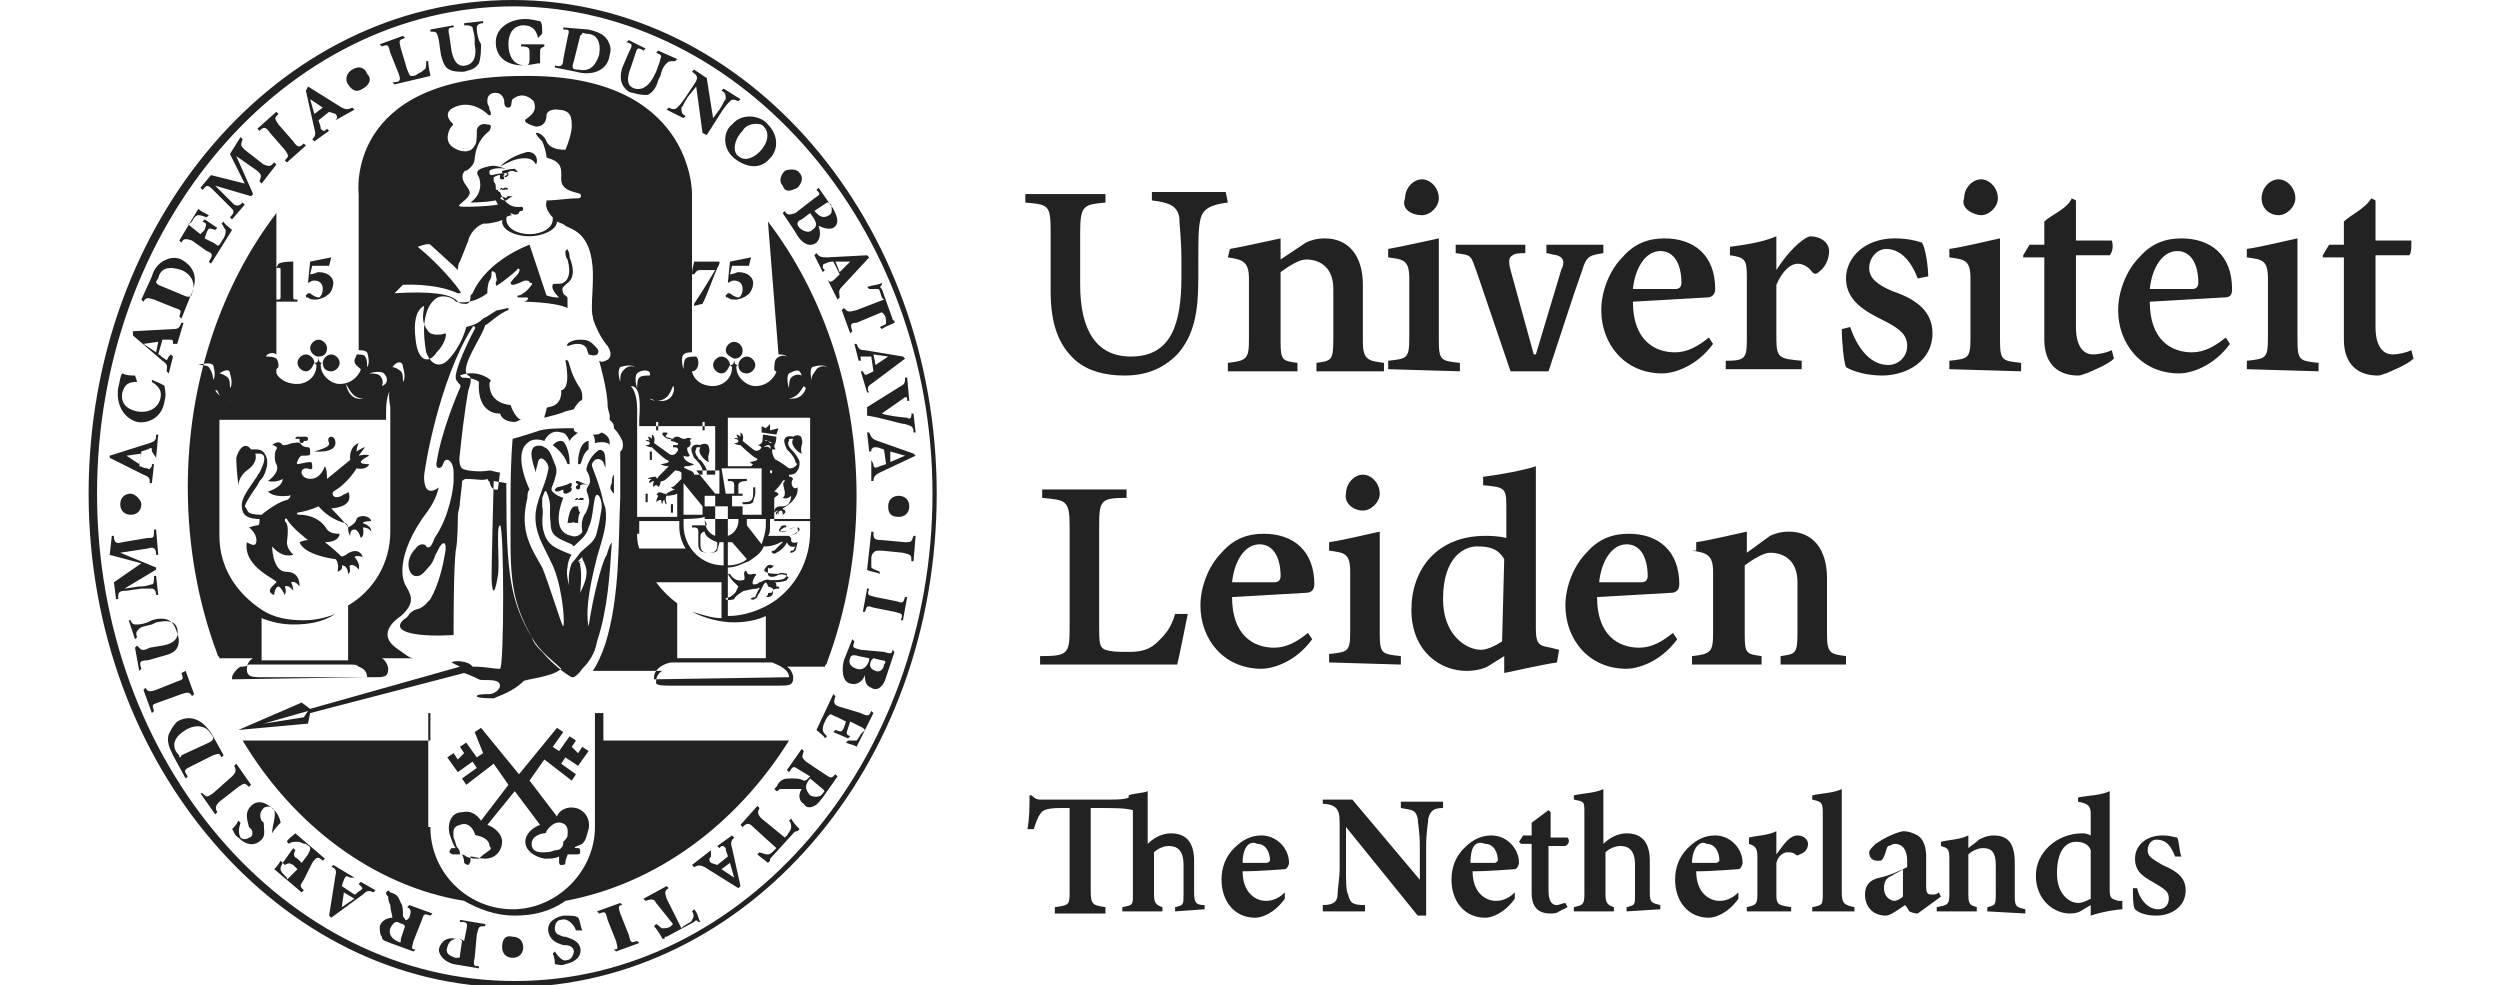 <?xml version="1.0" encoding="utf-8"?>
<!-- Generator: Adobe Illustrator 19.1.0, SVG Export Plug-In . SVG Version: 6.00 Build 0)  -->
<svg version="1.1" id="Laag_1" xmlns="http://www.w3.org/2000/svg" xmlns:xlink="http://www.w3.org/1999/xlink" x="0px" y="0px"
	 viewBox="-260 217.3 118.5 46.7" style="enable-background:new -260 217.3 118.5 46.7;" xml:space="preserve">
<style type="text/css">
	.st0{fill:#222222;}
</style>
<g>
	<path class="st0" d="M-204.3,260.5v-0.2c0.4-0.1,0.4-0.1,0.4-0.6v-1.4c0-0.7-0.3-0.9-0.7-0.9c-0.2,0-0.5,0.1-0.7,0.3v2
		c0,0.4,0.1,0.5,0.4,0.6v0.2h-1.9v-0.2c0.5-0.1,0.5-0.1,0.5-0.6v-4c-0.4-0.1-0.8-0.1-1.6-0.1h-0.4v3.9c0,0.7,0.1,0.7,0.7,0.8v0.3
		h-2.4v-0.3c0.7-0.1,0.7-0.1,0.7-0.8v-3.9h-0.4c-0.7,0-0.9,0.1-1,0.3c-0.1,0.1-0.2,0.4-0.3,0.7h-0.3c0.1-0.5,0.1-1.1,0.1-1.6h0.1
		c0.1,0.1,0.2,0.2,0.4,0.2h3.4c0.7,0,0.8-0.1,0.8-0.1V255c0.2-0.1,0.7-0.1,0.9-0.2v2.5c0.3-0.3,0.7-0.5,1.1-0.5
		c0.7,0,1.1,0.4,1.1,1.3v1.5c0,0.5,0.1,0.6,0.5,0.6v0.2L-204.3,260.5L-204.3,260.5L-204.3,260.5z M-199.1,259.9
		c-0.5,0.7-1.1,0.9-1.4,0.9c-1,0-1.6-0.8-1.6-1.8c0-0.6,0.2-1.1,0.6-1.5c0.4-0.4,0.8-0.6,1.3-0.6c0.7,0,1.3,0.6,1.3,1.3
		c0,0.1-0.1,0.3-0.2,0.3c-0.1,0-1.2,0.1-2,0.1c0,1,0.6,1.4,1.1,1.4c0.3,0,0.6-0.1,0.9-0.4L-199.1,259.9z M-201.1,258.2
		c0.4,0,0.7,0,1.1,0c0.1,0,0.1,0,0.2-0.1c0-0.4-0.2-0.8-0.6-0.8C-200.8,257.1-201.1,257.5-201.1,258.2z M-191.6,255.6
		c-0.4,0-0.6,0.1-0.7,0.5c0,0.2-0.1,0.6-0.1,1.3v3.3h-0.4l-3.4-4.2l0,0v1.9c0,0.7,0,1.1,0.1,1.3c0.1,0.4,0.2,0.5,0.8,0.5v0.3h-2
		v-0.3c0.4,0,0.7-0.1,0.7-0.5c0-0.3,0.1-0.7,0.1-1.3v-1.8c0-0.5,0-0.7-0.1-0.9s-0.4-0.3-0.7-0.3v-0.2h1.4l3.2,3.8l0,0v-1.6
		c0-0.7-0.1-1.1-0.1-1.3c-0.1-0.4-0.2-0.4-0.8-0.5v-0.3h2V255.6z M-188.2,259.9c-0.5,0.7-1.1,0.9-1.4,0.9c-1,0-1.6-0.8-1.6-1.8
		c0-0.6,0.2-1.1,0.6-1.5c0.4-0.4,0.8-0.6,1.3-0.6c0.7,0,1.3,0.6,1.3,1.3c0,0.1-0.1,0.3-0.2,0.3s-1.2,0.1-2,0.1c0,1,0.6,1.4,1.1,1.4
		c0.3,0,0.6-0.1,0.9-0.4L-188.2,259.9z M-190.3,258.2c0.4,0,0.7,0,1.1,0c0.1,0,0.1,0,0.2-0.1c0-0.4-0.2-0.8-0.6-0.8
		C-190.1,257.1-190.3,257.5-190.3,258.2z M-186.1,260.5c-0.1,0.1-0.3,0.1-0.4,0.1c-0.6,0-0.9-0.3-0.9-1v-2.3h-0.5l-0.1-0.1l0.2-0.3
		h0.4v-0.6l0.8-0.6l0.1,0.1v1.2h0.8c0.1,0.1,0.1,0.3-0.1,0.4h-0.8v2.1c0,0.7,0.3,0.7,0.4,0.7c0.1,0,0.3-0.1,0.4-0.1l0.1,0.2
		L-186.1,260.5z M-182.9,260.5v-0.2c0.4-0.1,0.4-0.1,0.4-0.6v-1.4c0-0.7-0.3-0.9-0.7-0.9c-0.2,0-0.5,0.1-0.7,0.3v2
		c0,0.4,0.1,0.5,0.4,0.6v0.2h-1.9v-0.2c0.4-0.1,0.5-0.1,0.5-0.6v-3.9c0-0.5,0-0.5-0.5-0.6V255c0.4-0.1,1-0.1,1.4-0.3v2.6
		c0.3-0.3,0.7-0.5,1.1-0.5c0.7,0,1.1,0.4,1.1,1.3v1.5c0,0.5,0.1,0.5,0.5,0.6v0.2L-182.9,260.5L-182.9,260.5L-182.9,260.5z
		 M-177.6,259.9c-0.5,0.7-1.1,0.9-1.4,0.9c-1,0-1.6-0.8-1.6-1.8c0-0.6,0.2-1.1,0.6-1.5c0.4-0.4,0.8-0.6,1.3-0.6
		c0.7,0,1.3,0.6,1.3,1.3c0,0.1-0.1,0.3-0.2,0.3s-1.2,0.1-2,0.1c0,1,0.6,1.4,1.1,1.4c0.3,0,0.6-0.1,0.9-0.4L-177.6,259.9z
		 M-179.8,258.2c0.4,0,0.7,0,1.1,0c0.1,0,0.1,0,0.2-0.1c0-0.4-0.2-0.8-0.6-0.8C-179.4,257.1-179.8,257.5-179.8,258.2z M-175.8,257.8
		c0.3-0.4,0.6-0.9,1-0.9c0.3,0,0.5,0.2,0.5,0.4s-0.1,0.4-0.4,0.5c-0.1,0.1-0.2,0-0.2,0c-0.1-0.1-0.2-0.1-0.4-0.1
		c-0.1,0-0.4,0.1-0.5,0.5v1.5c0,0.5,0.1,0.5,0.7,0.6v0.2h-2.1v-0.2c0.4-0.1,0.5-0.1,0.5-0.6v-1.8c0-0.4-0.1-0.5-0.4-0.6V257
		c0.4-0.1,0.9-0.1,1.3-0.3L-175.8,257.8L-175.8,257.8z M-174.1,260.5v-0.2c0.5-0.1,0.5-0.1,0.5-0.7v-3.8c0-0.5-0.1-0.5-0.5-0.6V255
		c0.4-0.1,1-0.1,1.4-0.3v4.9c0,0.5,0.1,0.6,0.6,0.7v0.2H-174.1L-174.1,260.5z M-169.1,260.6c-0.2,0-0.4-0.1-0.4-0.1
		s-0.1-0.2-0.2-0.3c-0.3,0.2-0.7,0.5-0.9,0.5c-0.7,0-1-0.5-1-1c0-0.4,0.2-0.7,0.7-0.8c0.5-0.1,1.1-0.4,1.3-0.5v-0.3
		c0-0.5-0.2-0.8-0.6-0.8c-0.1,0-0.2,0.1-0.3,0.1c-0.1,0.1-0.1,0.3-0.2,0.5s-0.1,0.2-0.3,0.2s-0.4-0.1-0.4-0.4c0-0.1,0.1-0.2,0.3-0.4
		c0.3-0.2,0.8-0.5,1.3-0.6c0.3,0,0.5,0.1,0.7,0.2c0.3,0.2,0.4,0.6,0.4,1v1.4c0,0.4,0.1,0.4,0.3,0.4c0.1,0,0.2,0,0.3-0.1l0.1,0.2
		L-169.1,260.6z M-169.8,258.5c-0.1,0.1-0.4,0.2-0.5,0.3c-0.3,0.1-0.4,0.3-0.4,0.6c0,0.4,0.3,0.6,0.5,0.6c0.1,0,0.3-0.1,0.4-0.2
		V258.5L-169.8,258.5z M-165.8,260.5v-0.2c0.4-0.1,0.4-0.1,0.4-0.7v-1.3c0-0.6-0.2-0.8-0.6-0.8c-0.2,0-0.5,0.1-0.7,0.3v1.9
		c0,0.5,0.1,0.5,0.4,0.6v0.2h-1.9v-0.2c0.5-0.1,0.6-0.1,0.6-0.6V258c0-0.5-0.1-0.5-0.4-0.6v-0.2c0.4-0.1,0.9-0.1,1.3-0.3v0.6
		c0.1-0.1,0.3-0.2,0.5-0.4c0.2-0.1,0.4-0.2,0.7-0.2c0.7,0,1,0.4,1,1.3v1.6c0,0.5,0.1,0.5,0.5,0.6v0.2L-165.8,260.5L-165.8,260.5z
		 M-159.4,260.4c-0.2,0-0.9,0.1-1.5,0.3v-0.5l-0.5,0.3c-0.2,0.1-0.4,0.1-0.5,0.1c-0.7,0-1.6-0.6-1.6-1.8c0-1.1,1-2,2.2-2
		c0.1,0,0.2,0,0.4,0.1v-1c0-0.4-0.1-0.5-0.6-0.6v-0.2c0.5-0.1,1.1-0.1,1.5-0.3v4.7c0,0.4,0.1,0.4,0.4,0.5h0.2L-159.4,260.4
		L-159.4,260.4z M-160.9,257.6c-0.1-0.3-0.4-0.4-0.7-0.4c-0.3,0-0.9,0.2-0.9,1.5c0,1,0.6,1.4,1,1.4c0.2,0,0.4-0.1,0.6-0.2
		L-160.9,257.6L-160.9,257.6z M-156.9,257.9c-0.2-0.5-0.4-0.8-0.9-0.8c-0.2,0-0.4,0.2-0.4,0.5s0.2,0.4,0.7,0.7
		c0.7,0.3,1.1,0.6,1.1,1.2c0,0.8-0.7,1.2-1.4,1.2c-0.4,0-0.8-0.1-1-0.3c-0.1-0.1-0.1-0.7-0.1-1h0.2c0.1,0.5,0.5,1,1,1
		c0.3,0,0.5-0.2,0.5-0.5s-0.1-0.4-0.6-0.7s-1-0.5-1-1.2c0-0.6,0.5-1.1,1.3-1.1c0.4,0,0.6,0.1,0.7,0.1c0.1,0.2,0.1,0.7,0.2,0.9
		L-156.9,257.9L-156.9,257.9z"/>
	<g>
		<path class="st0" d="M-201.8,226.9c-0.8,0.1-1.2,0.3-1.3,0.8c-0.1,0.4-0.1,1-0.1,2.1v0.7c0,1.6-0.2,2.7-1,3.6
			c-0.7,0.7-1.5,1-2.5,1c-0.9,0-1.7-0.2-2.3-0.7c-0.8-0.7-1.2-1.7-1.2-3.3v-2.8c0-1.3-0.1-1.3-1.2-1.4v-0.4h3.8v0.4
			c-1,0.1-1.2,0.1-1.2,1.4v2.5c0,2.2,0.8,3.4,2.4,3.4c1.9,0,2.4-1.5,2.4-3.8v-0.7c0-1.1-0.1-1.7-0.1-2.1c-0.1-0.5-0.4-0.7-1.3-0.8
			v-0.4h3.5L-201.8,226.9L-201.8,226.9z M-192.6,227.5c0.4,0,0.8-0.4,0.8-0.8c0-0.5-0.4-0.9-0.8-0.9s-0.8,0.4-0.8,0.9
			C-193.6,227.2-193.1,227.5-192.6,227.5z M-190.8,234.9v-0.4c-0.9-0.1-1-0.1-1-1.1v-4.8c-0.5,0.1-1.8,0.4-2.4,0.5v0.4
			c0.7,0.1,1,0.1,1,1v2.8c0,1-0.1,1-1,1.1v0.4L-190.8,234.9L-190.8,234.9z M-182.6,231c0.1-1,0.6-1.8,1.3-1.8s1,0.7,1,1.5
			c0,0.2-0.1,0.3-0.3,0.3H-182.6z M-179.1,231.4c0.2,0,0.4-0.1,0.4-0.4c0-1.6-1-2.4-2.4-2.4c-0.7,0-1.4,0.2-2,0.9
			c-0.6,0.6-1,1.6-1,2.5c0,1.6,1.1,3,2.9,3c0.5,0,1.6-0.3,2.4-1.4l-0.2-0.3c-0.5,0.4-1,0.7-1.6,0.7c-1,0-2-0.6-2-2.4L-179.1,231.4z
			 M-158.1,231c0.1-1,0.6-1.8,1.3-1.8s1,0.7,1,1.5c0,0.2-0.1,0.3-0.3,0.3H-158.1z M-154.6,231.4c0.3,0,0.4-0.1,0.4-0.4
			c0-1.6-1-2.4-2.4-2.4c-0.7,0-1.4,0.2-2,0.9c-0.6,0.6-1,1.6-1,2.5c0,1.6,1.1,3,2.9,3c0.5,0,1.6-0.3,2.4-1.4l-0.2-0.3
			c-0.5,0.4-1,0.7-1.6,0.7c-1,0-2-0.6-2-2.4L-154.6,231.4z M-175.8,230.1v-1.6c-0.7,0.3-1.5,0.4-2.2,0.5v0.4c0.7,0.1,0.8,0.2,0.8,1
			v3c0,0.9-0.1,1-1,1v0.4h3.6v-0.4c-1-0.1-1.2-0.1-1.2-1v-2.6c0.3-0.7,0.7-1,1-1c0.2,0,0.5,0.1,0.7,0.4c0.1,0.1,0.2,0.1,0.3,0
			c0.3-0.2,0.5-0.6,0.5-1s-0.4-0.7-0.9-0.7C-174.6,228.6-175.3,229.3-175.8,230.1L-175.8,230.1z M-168.6,230.4
			c0-0.3-0.1-1.3-0.3-1.6c-0.3-0.1-0.7-0.2-1.3-0.2c-1.4,0-2.3,0.9-2.3,1.9c0,1.1,1,1.6,1.8,2s1.1,0.7,1.1,1.2s-0.4,0.9-0.9,0.9
			c-0.9,0-1.5-0.9-1.8-1.8l-0.4,0.1c0,0.6,0.1,1.6,0.2,1.8c0.3,0.2,1,0.4,1.7,0.4c1.2,0,2.4-0.7,2.4-2c0-1-0.7-1.6-1.9-2
			c-0.7-0.3-1.1-0.6-1.1-1.1s0.4-0.9,0.8-0.9c0.7,0,1.2,0.6,1.5,1.4L-168.6,230.4z M-166.1,227.5c0.4,0,0.8-0.4,0.8-0.8
			c0-0.5-0.4-0.9-0.8-0.9c-0.4,0-0.8,0.4-0.8,0.9C-167.1,227.2-166.4,227.5-166.1,227.5z M-164.2,234.9v-0.4c-0.9-0.1-1-0.1-1-1.1
			v-4.8c-0.5,0.1-1.7,0.4-2.4,0.5v0.4c0.7,0.1,1,0.1,1,1v2.8c0,1-0.1,1-1,1.1v0.4L-164.2,234.9
			C-164.2,234.8-164.2,234.9-164.2,234.9z M-152,227.5c0.4,0,0.8-0.4,0.8-0.8c0-0.5-0.4-0.9-0.8-0.9c-0.4,0-0.8,0.4-0.8,0.9
			C-152.8,227.2-152.4,227.5-152,227.5z M-150.1,234.9v-0.4c-0.9-0.1-1-0.1-1-1.1v-4.8c-0.5,0.1-1.7,0.4-2.4,0.5v0.4
			c0.7,0.1,1,0.1,1,1v2.8c0,1-0.1,1-1,1.1v0.4L-150.1,234.9C-150.1,234.8-150.1,234.9-150.1,234.9z M-148.9,227.8v1.1h-0.7l-0.3,0.5
			v0.1h1v3.9c0,1.2,0.7,1.7,1.6,1.7c0.2,0,0.3-0.1,0.4-0.1c0.2-0.1,1-0.4,1.3-0.7l-0.1-0.4c-0.2,0.1-0.6,0.2-0.9,0.2
			s-0.8-0.2-0.8-1.3v-3.4h1.6c0.1-0.1,0.1-0.4,0.1-0.7h-1.7v-1.9l-0.2-0.1C-147.9,227.2-148.6,227.5-148.9,227.8z M-163.1,227.8v1.1
			h-0.7l-0.3,0.5v0.1h1v3.9c0,1.2,0.7,1.7,1.6,1.7c0.2,0,0.3-0.1,0.4-0.1c0.2-0.1,1-0.4,1.3-0.7l-0.1-0.4c-0.2,0.1-0.6,0.2-0.9,0.2
			s-0.8-0.2-0.8-1.3v-3.4h1.6c0.1-0.1,0.2-0.4,0.1-0.7h-1.7v-1.9l-0.2-0.1C-162,227.2-162.8,227.5-163.1,227.8z M-186.6,234.9
			c0.7-2.1,1.1-3.4,1.6-4.8c0.2-0.7,0.4-0.7,1-0.8v-0.4h-2.7v0.4c0.1,0,0.4,0.1,0.5,0.1c0.3,0.1,0.4,0.3,0.2,0.7l-1.2,4h-0.1l0,0
			l-1.1-4c-0.1-0.4-0.1-0.6,0.1-0.7c0.1-0.1,0.4-0.1,0.6-0.1v-0.4h-3.3v0.4c0.8,0.1,0.7,0.1,1,0.9l1.6,4.7L-186.6,234.9
			L-186.6,234.9z M-201.8,229.5c0.7,0.1,1,0.2,1,1v2.9c0,0.9-0.1,1-1,1.1v0.4h3.3v-0.4c-0.7-0.1-0.8-0.1-0.8-1v-3.3
			c0.4-0.3,0.9-0.6,1.2-0.6c0.7,0,1.3,0.4,1.3,1.4v2.4c0,1-0.1,1-0.8,1.1v0.4h3.2v-0.4c-0.7-0.1-1-0.1-1-1v-2.7
			c0-1.4-0.7-2.2-1.8-2.2c-0.4,0-0.7,0.1-0.9,0.2l-1.2,0.8v-1c-0.5,0.1-1.8,0.4-2.4,0.5L-201.8,229.5L-201.8,229.5z M-195.4,241.5
			c0.4,0,0.8-0.4,0.8-0.8c0-0.5-0.4-0.9-0.8-0.9c-0.4,0-0.8,0.4-0.8,0.9C-196.3,241.1-195.9,241.5-195.4,241.5z M-193.6,248.8v-0.4
			c-0.9-0.1-1-0.1-1-1.1v-4.8c-0.5,0.1-1.7,0.4-2.4,0.5v0.4c0.7,0.1,1,0.1,1,1v2.8c0,1-0.1,1-1,1.1v0.4L-193.6,248.8L-193.6,248.8z
			 M-201.6,244.9c0.1-1,0.6-1.8,1.3-1.8s1,0.7,1,1.5c0,0.2-0.1,0.3-0.3,0.3H-201.6z M-198.1,245.4c0.2,0,0.4-0.1,0.4-0.4
			c0-1.6-1-2.4-2.4-2.4c-0.7,0-1.4,0.2-2,0.9c-0.6,0.6-1,1.6-1,2.5c0,1.6,1.1,3,2.9,3c0.5,0,1.6-0.3,2.4-1.4l-0.2-0.3
			c-0.5,0.4-1,0.7-1.6,0.7c-1,0-2-0.6-2-2.4L-198.1,245.4z M-184.2,244.9c0.1-1,0.6-1.8,1.3-1.8s1,0.7,1,1.5c0,0.2-0.1,0.3-0.3,0.3
			H-184.2z M-180.8,245.4c0.2,0,0.4-0.1,0.4-0.4c0-1.6-1-2.4-2.4-2.4c-0.7,0-1.4,0.2-2,0.9c-0.6,0.6-1,1.6-1,2.5c0,1.6,1.1,3,2.9,3
			c0.5,0,1.6-0.3,2.4-1.4l-0.2-0.3c-0.5,0.4-1,0.7-1.6,0.7c-1,0-2-0.6-2-2.4L-180.8,245.4z M-204.3,246.4c-0.2,0.7-0.5,1-0.8,1.3
			c-0.4,0.4-0.8,0.5-1.4,0.5c-0.5,0-0.8,0-1.1-0.1s-0.3-0.4-0.3-1.1v-4.8c0-1.2,0.1-1.3,1.3-1.3v-0.4h-4v0.4
			c1.1,0.1,1.3,0.1,1.3,1.3v4.9c0,1.2-0.1,1.3-1.4,1.3v0.4h6.5c0.1-0.4,0.4-1.9,0.5-2.4H-204.3z M-188.8,247.7
			c-0.3,0.2-0.7,0.4-1,0.4c-0.7,0-1.8-0.7-1.8-2.4c0-2.1,1.1-2.5,1.6-2.5c0.6,0,1,0.1,1.3,0.6L-188.8,247.7L-188.8,247.7z
			 M-186.1,248.1l-0.4-0.1c-0.5-0.1-0.7-0.1-0.7-0.9v-7.7c-0.6,0.2-1.7,0.4-2.5,0.5v0.4c1,0.1,1.1,0.1,1.1,1v1.5
			c-0.4-0.1-0.8-0.1-1-0.1c-2.3,0-3.5,1.6-3.5,3.5c0,2,1.4,2.9,2.6,2.9c0.1,0,0.6,0,1-0.2l0.8-0.5v0.8c0.5-0.1,1.8-0.4,2.5-0.5
			L-186.1,248.1L-186.1,248.1z M-179.8,243.4c0.7,0.1,1,0.2,1,1v2.9c0,0.9-0.1,1-1,1.1v0.4h3.3v-0.4c-0.7-0.1-0.8-0.1-0.8-1v-3.3
			c0.4-0.3,0.9-0.6,1.2-0.6c0.7,0,1.3,0.4,1.3,1.4v2.4c0,1-0.1,1-0.8,1.1v0.4h3.1v-0.4c-0.7-0.1-0.9-0.1-0.9-1v-2.7
			c0-1.4-0.7-2.2-1.8-2.2c-0.4,0-0.7,0.1-0.9,0.2l-1.1,0.8v-1c-0.5,0.1-1.7,0.4-2.4,0.5v0.4H-179.8z"/>
		<g>
			<path class="st0" d="M-246.8,229.8c0.2-0.1,0.5-0.1,0.7-0.1v1.6c0,0.2,0,0.2,0.2,0.2v0.1h-1v-0.1c0.2,0,0.2,0,0.2-0.2v-1.2
				c0-0.1,0-0.1-0.1-0.1h-0.1L-246.8,229.8L-246.8,229.8z M-227.1,229.7c0,0.1-0.1,0.3-0.1,0.6h0.1c0.1-0.1,0.1-0.2,0.3-0.2h0.7
				c-0.3,0.5-0.6,1-1,1.6v0.1l0.4-0.1c0.3-0.6,0.5-1.3,0.8-1.9v-0.1L-227.1,229.7L-227.1,229.7L-227.1,229.7z M-225.4,229.7l-0.1,1
				c0.1,0,0.1-0.1,0.3-0.1s0.4,0.1,0.4,0.4c0,0.2-0.1,0.4-0.2,0.4c-0.1,0-0.3-0.1-0.4-0.2h-0.1c-0.1,0.1-0.1,0.1-0.1,0.1
				c0,0.1,0,0.1,0.1,0.1c0.1,0.1,0.2,0.1,0.4,0.1c0.1,0,0.4-0.1,0.5-0.2c0.2-0.1,0.3-0.4,0.3-0.6c0-0.2-0.2-0.5-0.7-0.5
				c-0.1,0-0.2,0.1-0.4,0.1l0.1-0.4h0.8l0.1-0.4L-225.4,229.7L-225.4,229.7L-225.4,229.7z M-245.3,229.7l-0.1,1
				c0.1,0,0.1-0.1,0.3-0.1s0.4,0.1,0.4,0.4c0,0.2-0.1,0.4-0.2,0.4c-0.1,0-0.3-0.1-0.4-0.2h-0.1c-0.1,0.1-0.1,0.1-0.1,0.1
				c0,0.1,0,0.1,0.1,0.1c0.1,0.1,0.2,0.1,0.4,0.1c0.1,0,0.4-0.1,0.5-0.2c0.2-0.1,0.3-0.4,0.3-0.6c0-0.2-0.2-0.5-0.7-0.5
				c-0.1,0-0.2,0.1-0.4,0.1l0.1-0.4h0.8l0.1-0.4L-245.3,229.7L-245.3,229.7L-245.3,229.7z M-215.8,240.7c0,12.7-8.9,23.1-19.8,23.1
				c-10.9,0-19.8-10.4-19.8-23.1s8.9-23.1,19.8-23.1C-224.8,217.7-215.8,228.1-215.8,240.7z M-215.6,240.7c0-12.9-9-23.4-20.1-23.4
				s-20.1,10.5-20.1,23.4s9.1,23.4,20.1,23.4C-224.6,264-215.6,253.7-215.6,240.7z M-236.3,226.7c0.1,0.1,0.2,0.1,0.3,0.1
				c0.1-0.1,0.3-0.2,0.3-0.2c-0.1,0-0.1,0-0.2,0c-0.1,0-0.1,0.1-0.1,0.1C-236.2,226.6-236.2,226.6-236.3,226.7 M-236.2,226.2
				c-0.1,0-0.1,0.1-0.1,0.1c0.1,0,0.1-0.1,0.1,0h0.1c0.1,0,0.1-0.1,0.1,0c0.1,0,0.1-0.1,0-0.1s-0.1,0-0.1,0
				C-236.2,226.3-236.2,226.2-236.2,226.2L-236.2,226.2 M-236.1,225.6L-236.1,225.6L-236.1,225.6L-236.1,225.6z M-235.6,225.3
				c-0.2,0-0.6,0.1-0.6,0.1v0.1h0.1l0,0c0,0,0,0,0,0.1s0.1,0.1,0.1,0.1l0.1-0.1c0-0.1,0-0.1-0.1-0.1c0.1,0,0.1-0.1,0.3-0.1
				C-235.4,225.5-235.4,225.5-235.6,225.3C-235.4,225.3-235.4,225.3-235.6,225.3 M-236.3,225.2c0.4-0.2,0.7-0.4,1.2-0.4
				c0.4,0,0.5,0.3,0.5,0.3c0.1-0.1,0.1-0.6-0.4-0.6C-235.8,224.7-236.2,225.1-236.3,225.2 M-235.8,236.5c-0.9-0.1-1-0.7-1-1
				c0-0.2,0.2-0.1-0.1-0.3c-0.7-0.4-1.3-0.1-1.3-0.1l0.1,0.1c0.6,0,0.8,0.2,0.8,0.2c-0.1,1.6,1,1.5,1,1.5c0.1,0.3,0.4,0.4,0.7,0.4
				c0.1,0,0.2-0.1,0.3-0.1C-235.6,237.1-235.8,236.5-235.8,236.5 M-233.2,236.8l0.4-0.1c0.1-0.2,0.2-0.3,0.3-0.4
				c0.1,0,0.1-0.1,0.1-0.1c0-0.2,0-0.3-0.1-0.5c-0.5-0.7-0.5-1.3-0.6-1.3c0-0.1-0.1,0-0.1,0s0.3,1.3-0.2,1.4c0,0,0.1,0.7-0.6,0.8
				c-0.1,0-0.1,0.1-0.1,0.1c0,0.1-0.1,0.3-0.1,0.4C-233.8,237-233.4,236.9-233.2,236.8C-233.2,236.9-233.2,236.9-233.2,236.8
				 M-233.1,233.7c0.1,0,0.2-0.1,0.5-0.1s0.4,0.2,0.4,0.2l0.1,0.3c0,0,0.3,0.1,0.4,0s0.1-0.2-0.1-0.4c-0.2-0.2-0.3-0.3-0.7-0.3
				C-232.9,233.4-233.2,233.6-233.1,233.7L-233.1,233.7 M-239.9,231.8c-0.4,0.2-0.5,0.8-0.4,1.6c0.1,1,0.6,1.2,1,0.6
				c0.4-0.4,0.5-0.9,0.4-0.9c-0.2,0.1-0.7,0.1-0.8-0.1C-240.1,232.5-239.9,232.1-239.9,231.8L-239.9,231.8 M-233.4,249
				c-0.4-0.4-1-0.8-1.4-1.5c-1-1.7-1.2-3-1.2-6.9c0-0.1,0-0.3,0-0.4l-0.6-0.1c0,0-0.1,4-0.1,4.5c0,0.6,0.1,1.2,0.3,0
				c0.1-0.6-0.1-2.4,0.1-2.4c0.2,0,0.2,6.8,0,6.8c-0.4,0-0.6-0.1-1.3-0.1c-0.2-0.3-0.9-0.3-1-0.2c0,0,0.2,0.1,0.4,0.2l-7.1,2
				l-0.4-0.3l-3,1.3l3.3-0.3l0.1-0.5l7.3-1.9c0.3,0.1,0.7,0.3,0.7,0.3c0.1,0.1,1-0.1,1,0.3c0,0.2-0.3,0.4-0.5,0.4s-0.6,0-0.6,0.1
				s0.7,0.1,0.8,0.1c0.2-0.1,0.9-0.3,1.4-0.8C-235.2,249.5-233.8,249.4-233.4,249C-233.4,249.1-233.4,249.1-233.4,249 M-245.6,251.3
				l-1.9,0.3l2.1-0.6L-245.6,251.3z M-245.1,238.7c0,0,1,0.1,1-0.4c0-0.2-0.1-0.3-0.2-0.3c-0.1,0-0.2,0.1-0.1,0.3
				C-244.4,238.4-244.4,238.5-245.1,238.7 M-245.8,238.2c0,0.1,0.1,0.1,0.1,0.1c0.1,0,0.1-0.1,0.1-0.1l0,0h0.1c0,0,0.1,0,0.1-0.1
				c0,0,0-0.1-0.1-0.1h-0.4c0,0-0.1,0-0.1,0.1c0,0,0,0,0.1,0h0.1C-245.8,238.2-245.8,238.2-245.8,238.2 M-243.1,241.9
				c0.1-0.2,0.6-0.2,0.7,0.1c0,0-0.4,0-0.4,0.1c0,0,0.4,0.1,0.4,0.4c0,0-0.1-0.2-0.4-0.2c0,0,0.1,0.4-0.1,0.5c0,0-0.1-0.4-0.3-0.4
				s-0.2,0.2-0.2,0.3c0,0-0.1-0.1-0.1-0.4c0-0.1-0.1-0.2-0.1-0.2s-0.7-0.1-1.3-0.8c0,0-0.4,0.2-1,0.3c0,0-0.1,0.1,0.1,0.1
				c0.1,0,0.9,0,1.3,0.7c0.1,0.1,0.2,0.2,0.6,0.2c0,0,0,0.4-0.7,0.4c0,0,0.4,0.3,0.7,0.6c0.1,0.1,0.1,0.1,0.3,0
				c0.1-0.1,0.6-0.4,0.8,0.1c0,0-0.3-0.1-0.4,0c0,0,0.3,0.3,0.2,0.6c0,0-0.2-0.3-0.4-0.2c-0.1,0,0.1,0.3-0.1,0.4c0,0,0-0.4-0.3-0.4
				c0,0,0.1,0.2-0.2,0.3c0,0,0.1-0.4-0.1-0.6c-0.1,0-1.5-0.2-1.7-0.8c0,0,0.2-0.1,0.4-0.1c0,0-0.8-0.6-1-1c0,0-0.1-0.1-0.1,0.1
				c0.1,0.1,0.2,0.2,0.1,1c0,0.2,0.1,0.4,0.3,0.6c0,0-0.5,0.2-1-0.4c0,0,0,1.1,0.6,1.2c0.2,0,0.7,0,0.7,0.7c0,0-0.2-0.3-0.4-0.2
				c0,0,0.1,0.2,0.1,0.4c0,0-0.2-0.3-0.4-0.2c0,0,0.1,0.2,0,0.4c0,0-0.2-0.4-0.3-0.4s-0.2,0.2-0.2,0.4c0,0-0.4-0.1-0.1-0.4
				c0.1-0.1,0.1-0.1,0.2-0.2s-1.6-0.7-1.4-1.9c0,0,0.3,0.2,0.4,0.1s0.1-0.5-0.3-0.8c0,0,0.3-0.1,0.4-0.1c0.1,0,0.1-0.1,0.1-0.3
				c-0.1,0-0.5,0-0.7-0.2c-0.1-0.1-0.2-0.4-0.1-0.7c0.1-0.3,0.4-0.7,0.6-1c0.1-0.1,0.1-0.2,0.2-0.3c0.1-0.2,0.3-0.6,0.2-0.8
				c-0.1-0.1-0.1-0.1-0.3-0.1c-0.1,0-0.1,0-0.1,0c0.1,0.3-0.1,0.6-0.4,0.8c-0.4,0.3-0.4,0.7-0.4,0.7s-0.1-0.7-0.1-1.3
				c0.1-0.4,0.4-0.8,0.7-0.4c0,0,0.1,0,0.2,0c0.3,0,0.4,0.1,0.5,0.3c0.2,0.4-0.1,1-0.2,1.1s-0.1,0.1-0.2,0.3c-0.2,0.3-0.5,0.7-0.6,1
				c0.1,0.1,0.1,0.2,0.2,0.3c0.2,0.1,0.5,0.1,0.6,0.1c0,0,0.7-0.6,1.2-0.7c0.2-0.1,0.2-0.3,0.1-0.2c-0.1,0-0.7,0.1-1-0.2
				c0,0,0.7-0.2,0.7-0.6c0,0-0.3,0.2-0.7,0.1c0,0,0.6-0.4,0.4-0.8c-0.1-0.1-0.1-0.6,0-0.7c0.1-0.1-0.1-0.2-0.2-0.2
				c0,0,0.3-0.3,0.5,0h0.1c0.1,0,0.3-0.1,0.4-0.1s0.3-0.1,0.4,0.1c0,0,0.1,0.1,0.3,0.1c0.1,0,0.1,0.1,0.1,0.3c0,0.1-0.1,0.1-0.4,0.1
				c-0.1,0-0.3,0.4-0.2,0.4s0.4-0.1,0.6-0.1c0.1,0,0.1,0.1,0.1,0.3c-0.1,0.1-0.1,0-0.3,0s-0.3,0.2-0.1,0.4c0.1,0.1,0.7,0.3,1-0.5
				c0,0,0.1,0.1,0.1,0.6l1.1-0.9c0,0-0.1-0.6,0.4-0.8c0,0-0.1,0.2-0.1,0.4c0,0,0.3-0.2,0.4-0.2l-0.3,0.4c0,0,0.4-0.1,0.5,0
				c0,0-0.4,0.2-0.4,0.3s0.3,0.1,0.4,0.1c0,0-0.1,0.3-0.6,0.2c0,0-0.4,0.7-1.1,1.1c-0.1,0.1,0,0.4,0.4,0.2c0.1-0.1,0.3-0.1,0.3-0.2
				c0,0,0.4,0.7-0.8,0.8c0,0,0.7,0.7,0.8,0.9C-243.1,242.1-243.1,241.9-243.1,241.9 M-223.4,245.3c0,0.1,0,0.1-0.1,0.1
				s-0.1,0-0.1,0.1c-0.1,0.1-0.1,0.1,0,0.1C-223.4,245.6-223.3,245.4-223.4,245.3c0.1-0.1,0.2-0.1,0.3-0.1s0-0.1,0-0.1h-0.1
				c0-0.1,0-0.2-0.1-0.2c0.1,0,0.4,0,0.6-0.1c0-0.1,0.1-0.1,0.1-0.1l-0.1-0.1c-0.1-0.1-0.4-0.1-0.5,0c-0.3,0.1-0.4,0-0.4-0.1v-0.3
				c0.1,0.1,0.2,0,0.2,0c0.1-0.1,0.1-0.1,0-0.1c-0.2-0.1-0.3,0.1-0.3,0.1c-0.1,0.1-0.1,0.2,0,0.2c0.1,0.1,0.4,0.1,0.6,0.1
				c0.1-0.1,0.4,0,0.4,0v0.1l-0.1,0.1c-0.1,0.1-0.4,0.1-0.7,0.1c-0.2-0.1-0.4,0.1-0.5,0.1c-0.1,0.1-0.2,0.1-0.3,0.1
				c-0.1-0.1,0.1-0.4,0.1-0.4c0.1-0.1,0-0.1-0.1-0.1c-0.3,0.1-0.3-0.1-0.3-0.1c-0.1-0.1-0.1,0-0.1,0c-0.1,0.1,0.1,0.4-0.1,0.4
				c-0.4,0.1-0.6-0.3-0.6-0.3h-0.1c0.1,0.2,0.2,0.3,0.3,0.4c0.1,0.1,0.1,0.1,0.1,0.1l0.1,0.1l-0.1,0.2c0,0.1-0.3,0.3-0.3,0.3
				c-0.1,0-0.3,0.1-0.2,0.1c0.1,0.1,0.4,0,0.4,0c0-0.1,0.4-0.4,0.5-0.4c0,0,0.4-0.1,0.6-0.1c0.1-0.1,0.1,0,0.1,0
				c-0.1,0.1-0.2,0.4-0.2,0.4c-0.1,0-0.3,0.1-0.2,0.1c0.1,0.1,0.3-0.1,0.3-0.1c0-0.1,0.1-0.2,0.1-0.2l0.2-0.4l0.1-0.1
				c0,0,0.1,0.1,0.1,0.2C-223.2,245.2-223.4,245.3-223.4,245.3 M-223.2,237.9l0.1-0.3l-0.4,0.1v-0.3l-0.2,0.2l-0.2-0.1v0.3
				L-223.2,237.9z M-228.1,238.1c-0.4-0.1-0.4-0.1-0.3-0.2s0-0.1-0.1-0.1s-0.1,0-0.1,0.1C-228.4,238.2-228.1,238.1-228.1,238.1
				 M-228.8,237.3h-0.1v0.4h0.1V237.3z M-226.6,237.3h-0.1v0.4h0.1V237.3z M-229.1,238.7h-0.1v0.4h0.1V238.7z M-229.3,240.7h-0.1
				v0.4h0.1V240.7z M-228.1,241.2h-0.1v0.4h0.1V241.2z M-232.6,241.6c0-0.1,0-0.3-0.1-0.3s-0.3,0-0.4,0.8c0,0,0.3-0.1,0.4,0
				C-232.6,242.1-232.6,241.8-232.6,241.6 M-232.1,238.2c-0.1,0-0.3,0.1-0.4,0.4c-0.1,0.3-0.1,0.5-0.1,0.7c0.1,0,0.1,0,0.1,0
				c0.1-0.1,0.1-0.5,0.4-0.7c0,0,0,0,0-0.1C-232.1,238.2-232.1,238.2-232.1,238.2 M-233.1,239.3h0.1c0-0.1,0-0.4-0.1-0.7
				s-0.2-0.4-0.3-0.4s-0.2,0-0.4,0.2C-233.4,238.7-233.2,239-233.1,239.3C-233.2,239.3-233.1,239.3-233.1,239.3 M-230.9,240.7
				c0-0.3,0-0.6,0-0.9c-0.1,0.1-0.1,0.3-0.1,0.4C-231.1,240.4-231.1,240.5-230.9,240.7 M-232.6,243.9
				C-232.4,243.9-232.4,244-232.6,243.9c0.1,0.1,0.1,0.1,0.1,0.2c0.1,0.4,0,1.3,0,1.3c0.3-0.6,0.4-1,0.2-1.4c0-0.1-0.1-0.1-0.1-0.3
				C-232.3,243.6-232.6,243.9-232.6,243.9 M-232.1,240.3c0.1-0.1,0.1-0.4-0.1-0.7v-0.1c0,0,0.1-0.5,0.5-0.8c0.1-0.1,0.2-0.1,0.3,0
				s0.1,0.4,0.1,0.8c0-0.1-0.1-0.2-0.1-0.3c-0.1-0.1-0.2-0.2-0.4-0.1c-0.1,0.1-0.2,0.2-0.1,0.4c0.1,0.3,0.3,0.7,0.5,1.6l0.1,0.3
				c0.1,0.7-0.1,1.3-0.4,2.3c-0.2,0.8-0.6,2.4-0.4,3.3c0.2-1.4,0.6-2.9,0.8-3.3c0.1-0.1,0.1-0.4,0.3-0.7c-0.1,1.6-0.2,3.2-0.7,4.7
				c-0.1,0.6-0.4,1-0.7,1.3c-0.2,0.3-0.4,0.4-0.4,0.4l0,0l0,0c0,0,0,0-0.1,0l0,0c-0.2-0.1-0.8-0.5-1.4-1.2c-0.2-0.2-0.4-0.4-0.5-0.7
				c-0.7-1.3-1-2.2-1-4.4c0-0.4,0-1,0-1.6c0-0.2,0-0.4,0-0.6c0-1.9,0.1-2.8,0.1-2.8s0.4-0.1,1.3-0.4c0.4-0.1,1-0.1,1.6-0.1v0.1
				c0.1,0.1,0.1,0.1,0.2,0.1c-0.1,0.1-0.3,0.2-0.4,0.4c-0.1-0.2-0.2-0.4-0.4-0.4c-0.3-0.1-0.6,0-0.8,0.4c-0.3-0.1-0.6-0.1-0.8,0.1
				c-0.4,0.3-0.4,1.1,0.1,2.2c-0.1,0.1-0.1,0.3-0.1,0.4c-0.4,1.6,0.2,2.4,0.7,3.3c0.3,0.7,0.9,2.7,1,2.8c0.1-0.3-0.1-2.2-0.6-3.1
				c-0.3-0.7-1-1.6-0.6-2.8c0.1-0.4,0.4-1,0.5-1.6c0-0.3-0.4-0.7-0.5-0.3c0,0.1-0.1,0.3-0.1,0.5c-0.2-0.6-0.3-1-0.1-1.2
				c0.1-0.1,0.4-0.1,0.5,0c0.3,0.1,0.4,0.6,0.5,0.8l0,0c0.1,0.2,0.1,0.4,0,0.7c-0.1,0.4-0.3,0.5,0,0.7c0.1,0.1,0.4,0.2,0.4,0.2
				s-0.7,1.6,0.4,1.8c0.2,0.1,0.5-0.1,0.5-0.2c0-0.1-0.1-0.4,0.1-0.8c0.1-0.1,0.3-0.6,0.2-0.8c0-0.1-0.1-0.3-0.1-0.4 M-232.9,244
				c0.1-0.1,0.4-0.5,0.4-0.5c0.4-0.4,0.7-0.5,0.8-1c0.1-0.4,0.1-0.4,0.2-1c0.1-0.5-0.2-1-0.3-0.6s-0.1,1-0.3,1.4
				c-0.1,0.4-0.4,0.6-0.6,0.8c-0.1,0.1-0.1,0.1-0.1,0.1l-0.1-0.1c-0.7-0.3-1-0.4-1-1c-0.1-0.7,0.1-0.8-0.2-1.5
				c-0.1-0.1-0.1,0.1-0.2,0.3c0,0.1,0,0.2,0,0.4c0.1,0.4-0.1,0.7,0.1,1.3c0.2,0.6,0.6,0.7,1.3,1c-0.1,0.1-0.2,0.4-0.2,0.6
				c-0.1,0.4,0.1,1,0.3,1.3C-233.1,245.2-233.1,244.5-232.9,244 M-231.1,238.4L-231.1,238.4v-0.1c0-0.2-0.1-0.4-0.4-0.5
				c-0.1,0.1-0.2,0.1-0.4,0.1c0.1,0.1,0.1,0.3,0.1,0.4C-231.4,238.2-231.1,238.3-231.1,238.4 M-232.9,240.5c0-0.1,0-0.1-0.1-0.1
				c0.1,0,0.1-0.1,0.1-0.1v-0.1h-0.1c-0.1,0.1-0.6,0.2-0.6,0.2l-0.1,0.1c0,0,0,0.1,0.1,0.1c0,0,0.1,0,0.3-0.1v0.1
				c0,0.1,0.1,0.1,0.1,0.1C-233.1,240.7-232.9,240.6-232.9,240.5 M-232.1,240.3c-0.3-0.1-0.5-0.2-0.5-0.2h-0.1v0.1
				c0,0,0.1,0,0.1,0.1c-0.1,0-0.1,0.1-0.1,0.1c0,0.1,0.1,0.1,0.1,0.1c0.1,0,0.1-0.1,0.1-0.1c0-0.1,0-0.1,0-0.1
				C-232.3,240.2-232.2,240.3-232.1,240.3 M-232.6,241.3c-0.1,0-0.3,0-0.4,0.8c0,0,0.3-0.1,0.4,0c0,0,0-0.4,0.1-0.5
				C-232.6,241.5-232.6,241.3-232.6,241.3 M-232.6,240.9C-232.8,240.9-232.6,240.9-232.6,240.9c-0.1,0-0.2,0.1-0.1,0.1
				s0.1-0.1,0.1,0h0.1c0.1,0,0.1,0,0.1,0c0.1,0,0.1-0.1,0-0.1s-0.1,0-0.1,0C-232.6,241-232.6,241-232.6,240.9 M-243.2,248.7
				L-243.2,248.7L-243.2,248.7L-243.2,248.7 M-248.2,248.7L-248.2,248.7C-248.1,248.7-248.1,248.7-248.2,248.7
				C-248.1,248.7-248.2,248.7-248.2,248.7 M-239.6,256.5c0,2.2,1.8,3.9,3.9,3.9s3.9-1.8,3.9-3.9v-5.4h-7.9v5.4 M-222.6,252.4
				c-2.5,4-6.3,6.8-10.6,7.6c-0.7,0.5-1.5,0.7-2.4,0.7s-1.7-0.3-2.4-0.7c-4.3-0.7-8.1-3.6-10.5-7.6h8.9v-1.2v-0.1h0.1h8h0.1v0.1v1.2
				H-222.6 M-233.1,256.9c0-0.1,0.1-0.5-0.3-0.6c-0.4-0.1-0.7,0.4-0.7,0.4c0,0.1-0.1,0.1-0.1,0.1c-0.1,0-0.6,0.1-0.6,0.5
				s0.4,0.4,0.5,0.4c0.2,0,0.4,0,0.6-0.1c0.1,0,0.2,0,0.3-0.1s0.1-0.2,0.1-0.3C-233.2,257.1-233.1,257-233.1,256.9 M-232.6,257.5
				c0.1,0,0.1,0.1,0.1,0.2s-0.1,0.1-0.2,0.1c-0.1,0-0.2,0-0.4,0c0,0.1-0.1,0.2-0.1,0.4c0,0.1-0.1,0.1-0.2,0.1
				c-0.1,0-0.1-0.1-0.1-0.2s0-0.1,0-0.2l0,0c-0.2,0.1-0.4,0.1-0.7,0.1c-0.5-0.1-0.9-0.4-0.9-0.8s0.4-0.7,0.7-0.8l-1.2-1.6l-1.3,1.6
				c0.3,0.1,0.7,0.4,0.7,0.8s-0.3,0.8-0.8,0.8c-0.3,0-0.5-0.1-0.7-0.1l0,0c0,0.1,0,0.1,0,0.2s-0.1,0.2-0.1,0.2
				c-0.1,0-0.2-0.1-0.2-0.1c0-0.1,0-0.2-0.1-0.4c-0.1,0-0.2,0-0.4,0c-0.1,0-0.2-0.1-0.2-0.1c0-0.1,0.1-0.2,0.1-0.2
				c0.1,0,0.1,0,0.2,0l0,0c-0.1-0.1-0.2-0.4-0.3-0.7c-0.1-0.5,0.1-1,0.6-1c0.4-0.1,0.7,0.1,0.9,0.4l1.3-1.7l-0.7-1l0,0l-1.3,1
				l-0.2-0.3l0.7-0.5l-0.2-0.3l-0.7,0.5l-0.5-0.7l0.3-0.2l0.2,0.3l0.3-0.3l-0.2-0.3l0.3-0.2l0.5,0.7l0.3-0.2l-0.4-1l0.3-0.2l1.8,2.2
				l1.8-2.2l0.3,0.2l-0.5,0.7l0.3,0.2l0.5-0.7l0.3,0.2l-0.2,0.3l0.3,0.3l0.2-0.3l0.3,0.2l-0.5,0.7l-0.6-0.4l-0.2,0.3l0.7,0.5
				l-0.2,0.3l-1.3-1l0,0l-0.7,1l1.3,1.7c0.1-0.3,0.5-0.5,0.9-0.4s0.7,0.5,0.6,1c-0.1,0.3-0.1,0.5-0.3,0.7l0,0
				C-232.9,257.5-232.8,257.5-232.6,257.5 M-236.8,257.4c0-0.4-0.6-0.5-0.6-0.5c-0.1,0-0.1-0.1-0.1-0.1s-0.2-0.6-0.7-0.4
				c-0.4,0.1-0.3,0.4-0.3,0.6c0.1,0.2,0.1,0.4,0.2,0.5c0.1,0.1,0.1,0.2,0.1,0.3c0.1,0,0.2,0,0.3,0.1c0.2,0.1,0.4,0.1,0.6,0.1
				C-236.9,257.6-236.6,257.6-236.8,257.4 M-238.1,261.9c-0.1-0.1-0.1-0.1-0.2-0.1c-0.1,0-0.4,0-0.5,0.4c-0.1,0.3,0.1,0.4,0.4,0.5
				c0.2,0,0.2,0,0.2-0.1L-238.1,261.9z M-237.9,261.4c0.1-0.4,0-0.4-0.3-0.4v-0.1l1.2,0.2v0.1c-0.3,0-0.3,0-0.4,0.4l-0.1,1.1
				c-0.1,0.4,0,0.4,0.2,0.4v0.1l-1.2-0.2c-0.4-0.1-0.7-0.4-0.7-0.7c0.1-0.4,0.4-0.6,0.8-0.5c0.1,0,0.1,0,0.2,0l0.2,0.1L-237.9,261.4
				L-237.9,261.4z M-240.8,261.2l-0.1-0.1c-0.1,0-0.2-0.1-0.3-0.1s-0.2,0.1-0.3,0.3c-0.1,0.3,0.1,0.5,0.3,0.6s0.2,0.1,0.2-0.1
				L-240.8,261.2z M-240.6,260.8c0.1-0.3,0.1-0.4-0.1-0.5l0.1-0.1l1.1,0.4l-0.1,0.1c-0.3-0.1-0.3-0.1-0.4,0.2l-0.4,1
				c-0.1,0.4-0.1,0.4,0.1,0.4l-0.1,0.1l-1.1-0.4c-0.2-0.1-0.4-0.1-0.4-0.3c-0.1-0.1-0.1-0.3-0.1-0.5c0.1-0.3,0.4-0.4,0.6-0.4
				c0-0.1-0.1-0.4-0.1-0.6c-0.1-0.2-0.1-0.3-0.1-0.4c-0.1-0.1-0.1-0.1-0.1-0.2l0.1-0.1l0.1,0.1c0.4,0.1,0.4,0.3,0.5,0.5
				c0.1,0.1,0.1,0.4,0.1,0.6c0,0.1,0.1,0.1,0.1,0.2h0.1L-240.6,260.8z M-243.2,259.9l-0.5-0.3l-0.1,0.7l0,0L-243.2,259.9z
				 M-243.4,258.9L-243.4,258.9c-0.2-0.1-0.2-0.1-0.3,0.1l-0.1,0.3l0.6,0.4c0.1,0,0.1-0.1,0.3-0.2c0.1-0.1,0.1-0.1,0-0.2l-0.1-0.1
				l0.1-0.1l0.7,0.4l-0.1,0.1c-0.2-0.1-0.3-0.1-0.5,0.1l-1.5,1.1l-0.1-0.1l0.3-1.9c0.1-0.3-0.1-0.4-0.2-0.4l0.1-0.1l1,0.6
				L-243.4,258.9z M-245.2,258.2c0.2-0.3,0.3-0.3,0.5-0.1l0.1-0.1l-1.4-1.2c-0.1,0.1-0.4,0.3-0.4,0.4l0.1,0.1
				c0.1-0.1,0.2-0.1,0.4-0.1s0.2,0.1,0.4,0.1c0.1,0.1,0.2,0.1,0.2,0.2s0,0.1-0.1,0.3l-0.3,0.4l-0.2-0.2c-0.2-0.1-0.2-0.2-0.1-0.4
				l-0.1-0.1l-0.5,0.7l0.1,0.1c0.2-0.1,0.2-0.1,0.4,0l0.2,0.2l-0.4,0.4c-0.1,0.1-0.1,0.1-0.1,0l-0.1-0.1c-0.1-0.1-0.2-0.2-0.2-0.3
				c0-0.1,0-0.1,0.1-0.3l-0.1-0.1c-0.1,0.2-0.3,0.4-0.3,0.4l1.3,1.1l0.1-0.1c-0.2-0.2-0.2-0.2,0-0.5L-245.2,258.2z M-247.1,256.8
				c0.1-0.2,0.3-0.4,0.4-0.5c0-0.1-0.1-0.4-0.3-0.6c-0.4-0.4-0.8-0.5-1.1-0.2s-0.2,0.6-0.1,1l0.1,0.1c0.1,0.1,0.1,0.4-0.1,0.4
				c-0.1,0.1-0.3,0.1-0.4,0c-0.1-0.2-0.1-0.4,0-0.7l-0.1-0.1c-0.1,0.2-0.2,0.3-0.3,0.4c0.1,0.1,0.1,0.3,0.3,0.4
				c0.4,0.4,0.8,0.4,1.1,0.1c0.2-0.2,0.1-0.5,0.1-0.8l-0.1-0.1c-0.1-0.2-0.1-0.4,0.1-0.6c0.1-0.1,0.4-0.1,0.5,0.1
				C-246.9,256-247.1,256.4-247.1,256.8L-247.1,256.8z M-249.9,254.9c-0.3,0.2-0.3,0.2-0.5,0h-0.1l0.7,1l0.1-0.1
				c-0.1-0.2-0.1-0.3,0.1-0.5l0.9-0.7c0.3-0.2,0.3-0.2,0.5,0l0.1-0.1l-0.7-1l-0.1,0.1c0.1,0.2,0.1,0.3-0.1,0.5L-249.9,254.9z
				 M-250.1,252.5c0.2-0.1,0.3-0.2,0.1-0.4c-0.2-0.4-0.7-0.5-1.2-0.2s-0.7,0.7-0.4,1.1c0.1,0.1,0.1,0.1,0.1,0.2c0,0,0.1,0,0.1-0.1
				L-250.1,252.5z M-251.8,253.1c-0.2-0.4-0.3-0.7-0.2-1c0.1-0.2,0.2-0.4,0.4-0.6c0.7-0.4,1.3,0,1.7,0.7l0.5,0.9l-0.1,0.1
				c-0.1-0.2-0.1-0.2-0.4-0.1l-1,0.5c-0.4,0.2-0.4,0.2-0.2,0.5l-0.1,0.1L-251.8,253.1z M-252.6,250c-0.3,0.1-0.4,0.1-0.5-0.1
				l-0.1,0.1l0.4,1.1l0.1-0.1c-0.1-0.3-0.1-0.3,0.2-0.4l1.1-0.4c0.3-0.1,0.4-0.1,0.5,0.1l0.1-0.1l-0.4-1.1l-0.2,0.1
				c0.1,0.3,0.1,0.3-0.2,0.4L-252.6,250z M-253.4,249.1l0.1-0.1c-0.1-0.3-0.1-0.4,0.3-0.4l0.7-0.2c0.4-0.1,0.6-0.2,0.7-0.4
				c0.1-0.2,0.1-0.4,0-0.7s-0.2-0.5-0.4-0.6s-0.5-0.1-0.8,0l-0.2,0.1c-0.3,0.1-0.4,0.1-0.6,0.1c-0.1,0-0.2-0.1-0.2-0.2h-0.1l0.3,0.9
				l0.1-0.1c-0.1-0.2,0-0.3,0.1-0.4c0.1-0.1,0.2-0.1,0.6-0.2l0.2-0.1c0.5-0.1,0.9-0.1,1,0.3c0.1,0.4-0.1,0.7-0.7,0.8l-0.6,0.1
				c-0.4,0.2-0.4,0.1-0.6-0.1l-0.1,0.1L-253.4,249.1z M-254.8,243.6l1.5,0.4l-1.3,0.9l0.1,0.8h0.1c0-0.3,0-0.4,0.4-0.4l0.7-0.1
				c0.3,0,0.4,0,0.5,0s0.2,0.1,0.2,0.3h0.1l-0.1-0.9h-0.1c0,0.2,0,0.4-0.1,0.4s-0.2,0.1-0.6,0.1l-0.7,0.1l0,0l1.5-0.9v-0.1l-1.7-0.7
				l0,0l1.3-0.2c0.3-0.1,0.4,0,0.4,0.3h0.1l-0.1-1.2h-0.1c0,0.4,0,0.4-0.3,0.4l-1.2,0.2c-0.3,0.1-0.4,0-0.4-0.3h-0.1L-254.8,243.6z
				 M-253.8,240.7c-0.3,0-0.5,0.2-0.5,0.5s0.2,0.5,0.5,0.5s0.5-0.2,0.5-0.5C-253.3,241-253.6,240.7-253.8,240.7 M-253.4,239.3
				l0.1-0.5l-0.7,0.1l0,0L-253.4,239.3z M-252.8,238.7L-252.8,238.7c0-0.2,0-0.2-0.2-0.1l-0.3,0.1l-0.1,0.7c0.1,0,0.2,0.1,0.4,0.1
				c0.1,0.1,0.1,0,0.2-0.1v-0.1h0.1l-0.1,0.9h-0.1c0-0.2,0-0.3-0.3-0.4l-1.6-0.8v-0.1l1.9-0.6c0.3-0.1,0.3-0.2,0.3-0.4h0.1l-0.1,1.1
				L-252.8,238.7z M-253.6,235.1c-0.2,0-0.4,0-0.6-0.1c-0.1,0.1-0.1,0.3-0.2,0.7c-0.1,0.7,0.2,1.4,0.9,1.6c0.5,0.1,1.2-0.2,1.3-1
				c0.1-0.3,0-0.6,0-0.7c-0.1-0.1-0.4-0.2-0.6-0.3v0.1c0.3,0.2,0.5,0.4,0.4,0.8c-0.1,0.4-0.5,0.7-1.1,0.6c-0.5-0.1-0.8-0.4-0.7-0.9
				c0.1-0.3,0.2-0.5,0.7-0.5L-253.6,235.1z M-252.6,234l0.1-0.5l-0.7,0.1l0,0L-252.6,234z M-251.8,233.6L-251.8,233.6
				c0-0.2,0-0.2-0.2-0.2h-0.3l-0.2,0.7c0.1,0,0.1,0.1,0.3,0.2c0.1,0.1,0.1,0.1,0.2-0.1l0.1-0.1l0.1,0.1l-0.2,0.8l-0.1-0.1
				c0-0.2,0.1-0.3-0.2-0.5l-1.4-1.2V233l1.9-0.1c0.3,0,0.3-0.1,0.4-0.3h0.1l-0.3,1L-251.8,233.6z M-251.3,231.3
				c0.2,0.1,0.4,0.1,0.4-0.1c0.2-0.4,0-0.9-0.5-1.1c-0.6-0.2-1-0.1-1.1,0.4c-0.1,0.1-0.1,0.2-0.1,0.2l0.1,0.1L-251.3,231.3z
				 M-252.8,230.4c0.1-0.4,0.4-0.7,0.7-0.8c0.2-0.1,0.5-0.1,0.7,0c0.7,0.4,0.8,1,0.4,1.8l-0.4,1l-0.1-0.1c0.1-0.3,0.1-0.3-0.2-0.4
				l-1-0.4c-0.3-0.1-0.4-0.1-0.5,0.1l-0.1-0.1L-252.8,230.4z M-250.2,229.2c0.3,0.1,0.3,0.2,0.1,0.5l0.1,0.1l1-1.6
				c-0.1-0.1-0.4-0.3-0.4-0.4l-0.1,0.1c0.1,0.1,0.1,0.2,0.2,0.3c0,0.1,0,0.2-0.1,0.4c-0.1,0.1-0.1,0.2-0.2,0.3
				c-0.1,0.1-0.1,0-0.3-0.1l-0.4-0.2l0.1-0.3c0.1-0.2,0.1-0.2,0.4-0.1l0.1-0.1l-0.6-0.4l-0.1,0.1c0.2,0.1,0.2,0.1,0.1,0.4l-0.2,0.2
				l-0.5-0.4c-0.1-0.1-0.1-0.1,0-0.1l0.1-0.1c0.1-0.2,0.2-0.3,0.3-0.3s0.1,0,0.4,0.1l0.1-0.1c-0.2-0.1-0.4-0.2-0.5-0.3l-0.9,1.5
				l0.1,0.1c0.1-0.2,0.2-0.2,0.5-0.1L-250.2,229.2z M-250.2,229.2c0.3,0.1,0.3,0.2,0.1,0.5l0.1,0.1l1-1.6c-0.1-0.1-0.4-0.3-0.4-0.4
				l-0.1,0.1c0.1,0.1,0.1,0.2,0.2,0.3c0,0.1,0,0.2-0.1,0.4c-0.1,0.1-0.1,0.2-0.2,0.3c-0.1,0.1-0.1,0-0.3-0.1l-0.4-0.2l0.1-0.3
				c0.1-0.2,0.1-0.2,0.4-0.1l0.1-0.1l-0.6-0.4l-0.1,0.1c0.2,0.1,0.2,0.1,0.1,0.4l-0.2,0.2l-0.5-0.4c-0.1-0.1-0.1-0.1,0-0.1l0.1-0.1
				c0.1-0.2,0.2-0.3,0.3-0.3s0.1,0,0.4,0.1l0.1-0.1c-0.2-0.1-0.4-0.2-0.5-0.3l-0.9,1.5l0.1,0.1c0.1-0.2,0.2-0.2,0.5-0.1
				L-250.2,229.2z M-249.1,224.6l0.7,1.4l-1.6-0.4l-0.5,0.6l0.1,0.1c0.2-0.2,0.2-0.3,0.5,0l0.5,0.5c0.2,0.2,0.3,0.3,0.4,0.4
				s0.1,0.2-0.1,0.4l0.1,0.1l0.6-0.7l-0.1-0.1c-0.1,0.1-0.2,0.2-0.4,0.1c-0.1-0.1-0.1-0.1-0.4-0.4l-0.5-0.5l0,0l1.7,0.5l0.1-0.1
				l-0.8-1.8l0,0l1,0.7c0.2,0.2,0.2,0.2,0.1,0.5l0.1,0.1l0.7-0.9l-0.1-0.1c-0.2,0.2-0.2,0.2-0.5,0.1l-0.9-0.7
				c-0.2-0.2-0.2-0.2-0.1-0.5l-0.1-0.1L-249.1,224.6z M-246.8,223.2c-0.2-0.3-0.2-0.3,0-0.5l-0.1-0.1l-0.9,0.8l0.1,0.1
				c0.2-0.2,0.3-0.2,0.5,0.1l0.7,0.8c0.2,0.3,0.2,0.3,0,0.5l0.1,0.1l0.9-0.8l-0.1-0.1c-0.2,0.2-0.3,0.2-0.5-0.1L-246.8,223.2z
				 M-245.1,222.7l0.4-0.3l-0.6-0.4l0,0L-245.1,222.7z M-244.1,223L-244.1,223c0.1-0.1,0.1-0.2,0-0.3l-0.3-0.1l-0.5,0.4
				c0,0.1,0.1,0.2,0.1,0.4c0.1,0.1,0.1,0.1,0.2,0.1l0.1-0.1l0.1,0.1l-0.7,0.5l-0.1-0.1c0.1-0.1,0.2-0.2,0.1-0.5l-0.4-1.8l0.1-0.2
				l1.6,1c0.2,0.1,0.3,0.1,0.5,0l0.1,0.1L-244.1,223L-244.1,223z M-242.6,220.8c-0.1-0.3-0.4-0.4-0.7-0.2c-0.2,0.1-0.4,0.4-0.2,0.7
				s0.4,0.4,0.7,0.2C-242.6,221.4-242.3,221.1-242.6,220.8 M-239.6,220.9c0-0.1-0.1-0.4-0.1-0.7h-0.1c0,0.2,0,0.4-0.1,0.4
				c-0.1,0.1-0.1,0.1-0.3,0.2c-0.1,0.1-0.2,0.1-0.3,0.1s-0.1-0.1-0.2-0.3l-0.3-1c-0.1-0.4-0.1-0.4,0.2-0.5l-0.1-0.1l-1.1,0.4
				l0.1,0.1c0.3-0.1,0.3-0.1,0.4,0.3l0.4,1c0.1,0.3,0.1,0.4-0.3,0.4l0.1,0.1L-239.6,220.9z M-239.6,218.7v0.1c0.3,0,0.3,0,0.4,0.4
				l0.1,0.7c0.1,0.4,0.2,0.6,0.4,0.7c0.2,0.1,0.4,0.1,0.7,0.1c0.3-0.1,0.5-0.1,0.7-0.4c0.1-0.3,0.1-0.6,0.1-0.9l-0.1-0.2
				c-0.1-0.3-0.1-0.5-0.1-0.6s0.1-0.2,0.3-0.2v-0.1l-0.9,0.1v0.1c0.2,0,0.3,0,0.4,0.1c0,0.1,0.1,0.3,0.1,0.6v0.2
				c0.1,0.5,0,0.9-0.4,1s-0.6-0.2-0.7-0.7l-0.1-0.7c-0.1-0.4,0-0.4,0.2-0.4v-0.1L-239.6,218.7z M-234.3,218.9c0-0.3,0-0.5-0.1-0.6
				c-0.1,0-0.4-0.1-0.7-0.1c-0.7,0-1.4,0.4-1.4,1.1c0,0.7,0.5,1.1,1.3,1.1c0.3,0,0.6-0.1,0.8-0.1c0-0.1,0-0.1,0-0.3v-0.2
				c0-0.2,0-0.2,0.2-0.3v-0.1h-1.1v0.1c0.4,0,0.4,0.1,0.4,0.3v0.3c0,0.3-0.1,0.3-0.2,0.3c-0.6,0-0.8-0.5-0.8-1
				c0-0.7,0.4-0.9,0.7-0.9s0.6,0.1,0.7,0.6L-234.3,218.9z M-232.8,220.2c-0.1,0.3-0.1,0.4,0.2,0.4c0.5,0.1,0.8-0.1,1-0.7
				c0.1-0.6-0.1-1-0.6-1c-0.1,0-0.2-0.1-0.2,0l-0.1,0.1L-232.8,220.2z M-232.1,218.7c0.4,0.1,0.7,0.2,0.9,0.5
				c0.1,0.2,0.2,0.4,0.1,0.7c-0.1,0.8-0.9,1-1.6,0.8l-1-0.2v-0.1c0.3,0.1,0.4,0,0.4-0.3l0.2-1c0.1-0.4,0.1-0.4-0.2-0.4v-0.1
				L-232.1,218.7z M-230.2,219.2l-0.1,0.1c0.3,0.1,0.3,0.1,0.1,0.5l-0.3,0.7c-0.1,0.3-0.1,0.6,0,0.8s0.3,0.4,0.5,0.4
				c0.3,0.1,0.5,0.1,0.7,0.1c0.2-0.1,0.4-0.3,0.5-0.7l0.1-0.2c0.1-0.4,0.2-0.5,0.3-0.6s0.1-0.1,0.4-0.1l0.1-0.1l-0.9-0.4l-0.1,0.1
				c0.2,0.1,0.3,0.1,0.2,0.3c0,0.1-0.1,0.3-0.2,0.6l-0.1,0.2c-0.2,0.4-0.5,0.7-0.9,0.6c-0.4-0.1-0.4-0.5-0.2-1l0.2-0.6
				c0.1-0.3,0.1-0.4,0.4-0.2l0.1-0.1L-230.2,219.2z M-225.8,222.6c0.2-0.3,0.3-0.4,0.4-0.5c0.1-0.1,0.2-0.1,0.4,0l0.1-0.1l-0.8-0.5
				l-0.1,0.1c0.2,0.1,0.2,0.2,0.2,0.4c-0.1,0.1-0.1,0.2-0.3,0.5l-0.3,0.4l0,0l-0.3-1.9l-0.6-0.4l-0.1,0.1c0.3,0.2,0.3,0.3,0.1,0.6
				l-0.4,0.6c-0.2,0.3-0.3,0.4-0.4,0.5s-0.2,0.1-0.4,0l-0.1,0.1l0.8,0.4l0.1-0.1c-0.2-0.1-0.2-0.2-0.2-0.4c0.1-0.1,0.1-0.2,0.3-0.5
				l0.4-0.5l0,0l0.3,2.2l0.2,0.1L-225.8,222.6z M-224.8,223.5c-0.4,0.4-0.5,1-0.2,1.2c0.2,0.2,0.6,0.2,1-0.2s0.5-0.9,0.2-1.2
				C-223.9,223.1-224.6,223.1-224.8,223.5 M-223.6,223.2c0.5,0.5,0.5,1.2,0.1,1.6c-0.5,0.6-1.2,0.4-1.7,0c-0.6-0.5-0.5-1.3-0.1-1.6
				C-224.8,222.6-223.9,222.8-223.6,223.2 M-222.2,226.2c0.2-0.2,0.3-0.5,0.1-0.7c-0.1-0.2-0.5-0.2-0.7-0.1
				c-0.2,0.2-0.3,0.5-0.1,0.7C-222.8,226.4-222.6,226.4-222.2,226.2 M-221.4,227.3l0.1,0.1c0.1,0.1,0.3,0.3,0.6,0.1
				c0.2-0.1,0.1-0.4,0.1-0.5c-0.1-0.1-0.1-0.1-0.2-0.1L-221.4,227.3z M-221.6,227.4l-0.4,0.3c-0.3,0.1-0.2,0.3-0.1,0.4
				c0.1,0.1,0.4,0.3,0.6,0.1C-221.2,228-221.3,227.8-221.6,227.4L-221.6,227.4z M-221.4,226.7c0.3-0.2,0.3-0.2,0.1-0.4l0.1-0.1
				l0.7,1c0.2,0.4,0.3,0.7,0,0.9c-0.2,0.1-0.5,0-0.7-0.1l0,0c0.1,0.3,0.1,0.6-0.1,0.8c-0.4,0.3-0.8-0.1-1-0.5l-0.6-0.9l0.1-0.1
				c0.1,0.2,0.2,0.2,0.5,0.1L-221.4,226.7z M-220.4,229.7l0.2,0.5l0.5-0.5l0,0H-220.4z M-220.8,230.5L-220.8,230.5
				c0.1,0.2,0.2,0.2,0.4,0l0.2-0.2l-0.3-0.6c-0.1,0-0.2,0-0.4,0.1c-0.1,0-0.1,0.1-0.1,0.2l0.1,0.1l-0.1,0.1l-0.4-0.8l0.1-0.1
				c0.1,0.1,0.1,0.2,0.5,0.2l1.9-0.1l0.1,0.1l-1.3,1.4c-0.2,0.2-0.1,0.3-0.1,0.5l-0.1,0.1L-220.8,230.5L-220.8,230.5z M-218.2,232.1
				l0.1,0.1c0.1,0.1,0.1,0.3,0.1,0.4s-0.1,0.1-0.3,0.2l0.1,0.1c0.1-0.1,0.4-0.2,0.6-0.3v-0.1c-0.1,0-0.1-0.1-0.1-0.1l-0.5-1.4
				c-0.1-0.1-0.1-0.1,0-0.2v-0.1c-0.1,0.1-0.4,0.1-0.7,0.2l0.1,0.1c0.2,0,0.3,0,0.4,0s0.1,0.1,0.2,0.4l0.1,0.1l-1.3,0.5
				c-0.4,0.1-0.4,0.1-0.6-0.1l-0.1,0.1l0.4,1.1l0.1-0.1c-0.1-0.3-0.1-0.4,0.2-0.4L-218.2,232.1z M-218.6,234.1l0.1,0.5l0.6-0.4l0,0
				L-218.6,234.1z M-219.1,234.9L-219.1,234.9c0.1,0.2,0.1,0.2,0.3,0.1l0.2-0.1l-0.1-0.7c-0.1,0-0.2,0-0.4,0s-0.1,0-0.1,0.1v0.1
				h-0.1l-0.2-0.8h0.1c0.1,0.2,0.1,0.3,0.4,0.3l1.8,0.3l0.1,0.1l-1.6,1.2c-0.2,0.1-0.2,0.3-0.1,0.4h-0.1l-0.3-1L-219.1,234.9
				L-219.1,234.9z M-218.9,237c0.7,0.1,1.6,0.4,1.8,0.4c0.3,0.1,0.4,0.1,0.4,0.4h0.1l-0.1-0.9h-0.1v0.1c0,0.1-0.1,0.2-0.2,0.1
				c-0.1,0-1-0.1-1.2-0.2l1-0.7c0.1-0.1,0.2-0.1,0.2,0v0.1h0.1l-0.1-1.1h-0.1c0,0.2,0,0.3-0.2,0.4l-1.6,1L-218.9,237z M-217.8,238.7
				v0.5l0.7-0.3l0,0L-217.8,238.7z M-218.6,239.3L-218.6,239.3c0,0.2,0.1,0.2,0.3,0.1l0.3-0.1l-0.1-0.7c-0.1,0-0.2-0.1-0.4-0.1
				c-0.1,0-0.1,0-0.2,0.1v0.1h-0.1l-0.1-0.9h0.1c0.1,0.2,0.1,0.3,0.4,0.4l1.7,0.6l0.1,0.1l-1.7,0.8c-0.2,0.1-0.3,0.2-0.3,0.4h-0.1
				v-1L-218.6,239.3L-218.6,239.3z M-217.4,241.8c0.3,0,0.5-0.2,0.5-0.5s-0.2-0.5-0.5-0.5s-0.5,0.2-0.5,0.5
				C-217.9,241.6-217.8,241.8-217.4,241.8 M-218.9,244.3c0.1,0.1,0.4,0.1,0.6,0.2v-0.1c-0.2-0.1-0.3-0.1-0.4-0.2c0-0.1,0-0.3,0-0.4
				c0-0.1,0-0.2,0.1-0.3s0.1-0.1,0.4-0.1l1,0.1c0.4,0.1,0.4,0.1,0.4,0.4h0.1l0.1-1.2h-0.1c-0.1,0.3-0.1,0.3-0.4,0.3l-1.1-0.1
				c-0.4,0-0.4-0.1-0.4-0.4h-0.1L-218.9,244.3z M-217.6,246.3c0.4,0.1,0.4,0.1,0.3,0.4h0.1l0.2-1.1h-0.1c-0.1,0.3-0.1,0.3-0.4,0.2
				l-1-0.2c-0.4-0.1-0.4-0.1-0.3-0.4h-0.1l-0.2,1.1h0.1c0.1-0.3,0.1-0.3,0.4-0.2L-217.6,246.3z M-218.6,248.5l-0.1,0.1
				c-0.1,0.2-0.1,0.4,0.2,0.5c0.2,0.1,0.4-0.1,0.4-0.3c0.1-0.1,0.1-0.2-0.1-0.2L-218.6,248.5z M-218.8,248.5l-0.5-0.1
				c-0.3-0.1-0.4,0-0.4,0.1c-0.1,0.2,0,0.4,0.3,0.5s0.5-0.1,0.6-0.4L-218.8,248.5z M-218.1,248.2c0.3,0.1,0.4,0.1,0.4-0.1l0.1,0.1
				l-0.4,1.2c-0.1,0.4-0.4,0.7-0.7,0.5c-0.3-0.1-0.3-0.4-0.3-0.6l0,0c-0.1,0.3-0.4,0.5-0.7,0.4c-0.4-0.1-0.4-0.7-0.3-1.1l0.4-1
				l0.1,0.1c-0.1,0.3-0.1,0.3,0.3,0.4L-218.1,248.2z M-220.2,250.8c-0.3-0.1-0.3-0.2-0.2-0.5l-0.1-0.1l-0.8,1.7
				c0.1,0.1,0.4,0.3,0.4,0.4l0.1-0.1c-0.1-0.1-0.2-0.2-0.2-0.3s0-0.2,0.1-0.4s0.1-0.2,0.2-0.3c0.1-0.1,0.1,0,0.4,0.1l0.4,0.2
				l-0.1,0.3c-0.1,0.2-0.1,0.2-0.4,0.1l-0.1,0.1l0.7,0.3l0.1-0.1c-0.2-0.1-0.2-0.1-0.1-0.4l0.1-0.3l0.6,0.3c0.1,0.1,0.1,0.1,0.1,0.1
				l-0.2,0.2c-0.1,0.2-0.2,0.3-0.2,0.3c-0.1,0-0.1,0-0.4,0l-0.1,0.1c0.2,0.1,0.4,0.1,0.5,0.2l0.8-1.6l-0.1-0.1
				c-0.1,0.2-0.1,0.3-0.5,0.1L-220.2,250.8z M-221.6,254.2L-221.6,254.2c-0.1,0.1-0.2,0.3-0.2,0.4c0,0.1,0.1,0.3,0.2,0.4
				c0.2,0.1,0.5,0.1,0.6-0.1c0.1-0.1,0.1-0.1,0-0.2L-221.6,254.2z M-222.1,253.8c-0.3-0.2-0.3-0.2-0.5,0.1l-0.1-0.1l0.7-1l0.1,0.1
				c-0.1,0.3-0.1,0.3,0.1,0.5l0.9,0.6c0.3,0.2,0.3,0.2,0.5,0l0.1,0.1l-0.7,1c-0.1,0.1-0.2,0.3-0.4,0.4s-0.4,0.1-0.5-0.1
				c-0.2-0.1-0.3-0.4-0.1-0.7c-0.1,0-0.4,0-0.6,0s-0.4,0-0.4,0c-0.1,0-0.1,0.1-0.2,0.1l-0.1-0.1l0.1-0.1c0.2-0.4,0.4-0.4,0.7-0.4
				s0.4,0,0.6,0.1c0.1,0,0.1,0,0.2-0.1l0.1-0.1L-222.1,253.8z M-223.2,257.5l-0.1,0.1c-0.1,0.1-0.2,0.2-0.3,0.2s-0.1,0-0.4-0.1
				l-0.1,0.1c0.1,0.1,0.4,0.3,0.5,0.4l0.1-0.1c0-0.1,0-0.1,0.1-0.2l1-1.1c0.1-0.1,0.1-0.1,0.2-0.1l0.1-0.1c-0.1-0.1-0.3-0.3-0.4-0.5
				l-0.1,0.1c0.1,0.1,0.1,0.2,0.1,0.3c0,0.1,0,0.1-0.2,0.4l-0.1,0.1l-1.1-0.9c-0.2-0.2-0.2-0.3-0.1-0.5l-0.1-0.1l-0.8,0.9l0.1,0.1
				c0.2-0.2,0.3-0.2,0.5,0L-223.2,257.5z M-225.4,258.2l-0.4,0.3l0.6,0.4l0,0L-225.4,258.2z M-226.3,257.9L-226.3,257.9
				c-0.1,0.1-0.1,0.2,0,0.3l0.3,0.1l0.5-0.4c0-0.1-0.1-0.2-0.1-0.4c-0.1-0.1-0.1-0.1-0.2-0.1l-0.1,0.1l-0.1-0.1l0.7-0.5l0.1,0.1
				c-0.1,0.1-0.2,0.2-0.1,0.5l0.4,1.8l-0.1,0.1l-1.6-1c-0.2-0.1-0.3-0.1-0.5,0l-0.1-0.1l0.9-0.7L-226.3,257.9z M-228.1,261.1
				l-0.1,0.1c-0.1,0.1-0.3,0.1-0.4,0.1c-0.1,0-0.1-0.1-0.3-0.2l-0.1,0.1c0.1,0.1,0.3,0.4,0.4,0.6h0.1c0-0.1,0-0.1,0.1-0.1l1.3-0.7
				c0.1-0.1,0.1-0.1,0.2,0h0.1c-0.1-0.1-0.1-0.4-0.3-0.6l-0.1,0.1c0.1,0.1,0.1,0.3,0,0.4c0,0.1-0.1,0.1-0.4,0.3l-0.1,0.1l-0.7-1.4
				c-0.1-0.3-0.1-0.4,0.1-0.5l-0.1-0.1l-1.1,0.6l0.1,0.1c0.3-0.1,0.4-0.1,0.5,0.1L-228.1,261.1z M-230.8,261.9
				c0.1,0.4,0.1,0.4-0.1,0.4l0.1,0.1l1.1-0.4l-0.1-0.1c-0.3,0.1-0.3,0.1-0.4-0.3l-0.4-1c-0.1-0.3-0.1-0.4,0.1-0.4l-0.1-0.1l-1.1,0.4
				l0.1,0.1c0.3-0.1,0.3-0.1,0.4,0.3L-230.8,261.9z M-232.4,261.4c-0.1-0.2-0.1-0.5-0.2-0.6s-0.3-0.1-0.7-0.1
				c-0.5,0.1-0.8,0.4-0.7,0.8s0.4,0.5,0.7,0.6h0.1c0.2,0,0.4,0.1,0.4,0.3c0,0.1-0.1,0.4-0.3,0.4c-0.2,0.1-0.4-0.1-0.6-0.4l-0.1,0.1
				c0.1,0.2,0.1,0.4,0.1,0.5c0.1,0,0.3,0.1,0.5,0c0.5-0.1,0.8-0.4,0.7-0.8c-0.1-0.3-0.4-0.4-0.7-0.5h-0.1c-0.2-0.1-0.4-0.1-0.4-0.4
				c0-0.2,0.1-0.4,0.3-0.4c0.3-0.1,0.6,0.2,0.7,0.5H-232.4z M-236.2,262.2c0,0.3,0.2,0.5,0.5,0.5s0.5-0.2,0.5-0.5s-0.2-0.5-0.5-0.5
				C-236.1,261.6-236.2,261.9-236.2,262.2 M-241.6,237.1L-241.6,237.1L-241.6,237.1 M-221.3,234.8c0.1-0.1,0.3-0.2,0.5-0.1l0,0
				c-0.1-0.1-0.4-0.1-0.7,0c-0.1,0.1-0.1,0.4,0,0.7l0,0C-221.6,235.1-221.4,235-221.3,234.8 M-223.6,227.8c2.6,3.4,4.2,8,4.2,13
				c0,2.8-0.5,5.5-1.4,7.9c0,0.1-0.1,0.1-0.1,0.2h-1.8c0.2,0.1,0.3,0.4,0.3,0.5c0,0.4-0.2,0.4-0.7,0.4h-0.1h-4.9h-0.1
				c-0.3,0-0.6,0-0.7-0.1c0,0.1,0-0.1,0-0.1c0-0.2,0.1-0.4,0.3-0.5h-3.3c0.2-0.3,0.4-0.7,0.6-1.3c0.7-2.3,0.6-4.8,0.7-6.9
				c0-1.2,0-1.1,0-2.2c0,0,0.2-0.1,0.1-0.5c-0.1-0.2-0.2-0.4-0.4-0.6c0-0.1,0-0.2-0.1-0.3l-0.1-0.1V237c0-0.1-0.1-0.3-0.1-0.5
				c0-0.7-0.4-2.1-0.4-2.1s0.1,0.1,0.3,0c0.3-0.1,0.3-0.4,0.1-0.7c-0.1-0.1-0.3-0.4-0.4-0.6c-0.1-0.2-0.3-0.6-0.3-0.8
				c-0.1-0.2,0-1.3,0-1.6c0.1-2.4-1-2.5-1.3-2.7c-0.1-0.1-0.2-0.1-0.4-0.2c0,0.4-0.7,0.7-1.3,0.7c-0.7,0-1.3-0.3-1.3-0.7
				c0,0,0-0.1,0.1-0.1l-0.3,0.1c-0.4,0.1-0.5,0.1-0.7,0.1c-0.5,0.2-0.7,0.7-0.7,0.8c-0.2,0.5-0.4,1-0.4,1c-0.1,0.1-0.1,0.4-0.1,0.4
				s-0.1-0.1-0.2-0.2c-0.1-0.1-1-0.9-1.1-1s-0.6,0.1-0.6,0.1c1,0.8,1.9,1.9,2,2.1c0.1,0.1,0,0.1-0.1,0.1c-1.1-0.5-2.6-0.4-2.6-0.4
				l-0.4,0.4c1.6-0.1,2.7,0,3,0.4c0.1,0.1,0.2,0.1,0.4,0.1c0.1,0,0.2-0.1,0.2-0.3c0-0.1,0-0.1,0.1-0.2c0.7-1.6,2.7-2.3,2.7-2.3
				l0.8,2.4c0.3,0.1,0.4,0.1,0.6,0.1c-0.1-0.1-0.4-0.4-0.3-0.6c0-0.1,0.4,0,0.5-0.1c0.2-0.1,0.4-0.4,0.2-1.1
				c-0.1-0.1-0.1-0.3-0.1-0.4l0.1-0.1c0,0.1,0.1,0.1,0.1,0.4c0.4,1-0.1,1.2-0.2,1.3l-0.1,0.1c-0.1,0.1,0,0.4,0.1,0.4
				c0.1,0.1,0.1,0.1,0.1,0.1v0.5c-0.6-0.3-2.2-0.3-2.1-0.3c0.1,0,0.3-0.1,0.2-0.2c0,0-0.2,0-0.4,0c-0.1,0-0.1-0.1,0-0.1
				c0,0,0.1,0,0.2-0.1c0.2-0.1,0.4-0.4,0.4-0.4c0.1-0.1-0.1-0.1-0.1-0.1c0-0.1-0.1-0.1-0.2-0.1c-0.1,0-0.4,0.2-0.6,0.2
				c-0.1,0-0.1-0.1-0.1-0.1c0.2-0.3,0.3-0.3,0.4-0.5c0.1-0.2-0.1-0.2-0.1-0.1c-0.1,0.1-0.7,0.6-0.9,0.7c-0.1,0.1-0.1,0-0.1-0.1
				c0.1-0.2,0-0.2,0-0.4c0-0.1-0.2-0.2-0.2-0.1c0,0.1,0,0.3-0.1,0.4c-0.1,0.2-0.1,0.5-0.1,0.6c-0.8,0.6-1.5,0.4-1.5,0.4
				c-0.1-0.2-0.7-0.4-1-0.1c-0.8,0.7-0.4,2.4-0.4,2.5c0.4,1,1,0.4,1,0.4c0.7-0.7,0.9-1.6,0.9-1.6c0.4-0.1,0.6-0.2,0.8-0.4
				c0.4-0.2,0.6-0.4,0.7-0.4c0.1,0,0.4-0.1,0.5-0.1v0.1c-0.4,0.1-1.1,0.8-1.1,0.7c-0.1,0.5-1.3,2.1-0.8,2.4c0.2,0.1,0.1,0.4,0,0.7
				c0,0-0.2,1-0.4,3c0,0-0.1,0.5,0.1,0.7c0.1,0.1,0.8,0.2,1.3,0.1c0.1,0,0.4,0.1,0.5,0.1l-0.1,0.8c-0.4,0.1-0.4-0.5-0.4-0.4
				s-0.1-0.1-0.1-0.1c-0.2,0.1-0.5,0-1,0c-0.1,0-0.2,0.1-0.2,0.1c0,0.1,0,0.2-0.1,1c0,0.3-0.1,0.4-0.1,0.7c0,0.1,0,1.2-0.1,1.6
				c-0.1,0.9-0.1,3.3-0.1,4c-1.6,0.1-3-0.1-2.4-0.7c0.1-0.1,0.2-0.1,0.3-0.3c0.4-0.4,0.4,0,1-0.7c0.4-0.7,0.6-1.6,0.7-2.2
				c0.1-0.5-0.1-0.7-0.4,0c-0.1,0.1-0.1,0.4-0.4,0.7c-0.1,0.1-0.3,0.4-0.5,0.4c-0.4,0.1-0.7-0.7-0.1-1.3c0.2-0.3,0.5-0.2,0.5-0.1
				c0,0,0.1,0.1,0.2,0c0.1-0.1,0.2-0.4,0.2-0.4c0.7-1,0.9-2.4,0.9-2.7c0-0.1,0-0.2,0-0.4c0-0.6-0.4-0.8-0.5-0.4
				c-0.1,0.3-0.4,0.2-0.3-0.1c0.2-1.4,1-3.3,1.1-3.5s-0.1-0.2-0.1-0.3c-0.1-0.1-0.1-0.1-0.1-0.3c0.1-0.7,0.9-2.2,0.9-2.2
				c0.1-0.1-0.1-0.2-0.1-0.1c-1.6,2.5-2.3,6.8-2.3,7.1c0,1.1,0.7,0.5,0.7,0.5c-0.2,0.8-0.6,1.2-0.8,1.5c-1.4,2.1-0.8,3.1-0.8,3.1
				c0.2,0.4,0.6,0.8-0.2,1.5c-0.3,0.2-1.2,0.9-0.1,1.6c0.3,0.2,0.5,0.4,0.7,0.4h-1.5c0.2,0.1,0.3,0.4,0.3,0.5c0,0.4-0.2,0.4-0.7,0.4
				h-5.2c-0.3,0-0.6,0-0.7-0.1c-0.1-0.1-0.1-0.2-0.1-0.3c0-0.2,0.1-0.4,0.3-0.5h-1.6c0-0.1-0.1-0.1-0.1-0.2
				c-0.9-2.4-1.4-5.1-1.4-7.9c0-5,1.6-9.6,4.2-13c0,0,0,0,0-0.1v6.8c-0.1-0.1-0.4-0.1-0.5,0.1l0,0c0.1,0,0.4,0,0.5,0.1
				s0.1,0.3,0.1,0.4l-0.1,0.1v0.2c0.1,0.2,0.4,0.5,1,0.5c0.4,0,0.9-0.3,0.9-0.9l-0.1-0.1c-0.1,0.2-0.2,0.4-0.4,0.4s-0.4-0.2-0.4-0.4
				s0.2-0.4,0.4-0.4s0.4,0.2,0.4,0.4c0.1,0,0.2,0,0.2-0.3c-0.2,0-0.4-0.2-0.4-0.4s0.2-0.4,0.4-0.4s0.4,0.2,0.4,0.4s-0.1,0.4-0.4,0.4
				c0,0.3,0.1,0.3,0.2,0.3c0-0.2,0.2-0.4,0.4-0.4s0.4,0.2,0.4,0.4s-0.2,0.4-0.4,0.4s-0.4-0.1-0.4-0.4c-0.1,0-0.1,0.1-0.1,0.1
				c0,0.5,0.5,0.9,0.9,0.9c0.7,0,1-0.6,1-0.7c-0.1-0.1-0.3-0.2-0.3-0.4c0-0.1,0.1-0.2,0.1-0.3c0.1,0,0.4,0,0.4,0.1
				c0.1,0.1,0.1,0.3,0.1,0.5l0,0c0.1-0.1,0.1-0.4,0-0.7c-0.1-0.1-0.3-0.1-0.4-0.1v-7.4c0,0-0.7-5.6,7.8-5.6c8.1-0.1,8,5.6,8,5.6v7.5
				c-0.1,0-0.3,0-0.4,0.1c-0.1,0.1-0.1,0.4,0,0.7l0,0c0-0.1,0-0.4,0.1-0.5s0.3-0.1,0.5-0.1c0.1,0.1,0.1,0.2,0.1,0.3
				c0,0.2-0.1,0.4-0.3,0.4c0,0.1,0.2,0.7,1,0.7c0.4,0,0.9-0.3,0.9-0.9l-0.1-0.1c-0.1,0.2-0.2,0.4-0.4,0.4s-0.4-0.2-0.4-0.4
				s0.2-0.4,0.4-0.4s0.4,0.2,0.4,0.4c0.1,0,0.2,0,0.2-0.3c-0.2-0.1-0.4-0.2-0.4-0.4s0.2-0.4,0.4-0.4s0.4,0.2,0.4,0.4
				s-0.1,0.4-0.4,0.4c0,0.3,0.1,0.3,0.2,0.3c0-0.2,0.2-0.4,0.4-0.4s0.4,0.2,0.4,0.4s-0.2,0.4-0.4,0.4s-0.4-0.1-0.4-0.4
				c-0.1,0-0.1,0.1-0.1,0.1c0,0.5,0.5,0.9,0.9,0.9c0.7,0,1-0.6,1-0.7c-0.1,0-0.1-0.1-0.1-0.1c0-0.1,0-0.4,0.1-0.5s0.3-0.2,0.5-0.1
				l0,0c-0.1-0.1-0.3-0.1-0.4-0.1L-223.6,227.8C-223.6,227.7-223.6,227.8-223.6,227.8 M-243.6,235.5c0,0,0.1,0.8,0.8,0.7
				c0.2,0,0.4-0.1,0.4-0.1c-0.1,0.1-0.2,0.1-0.3,0.1C-243.3,236.2-243.4,235.8-243.6,235.5c0.1-0.1,0.1-0.1,0.1-0.1L-243.6,235.5z
				 M-249.6,235L-249.6,235c0.1,0,0.3,0.1,0.4,0.2c0.1,0.1,0.1,0.3,0.1,0.5l0,0c0.1-0.1,0.1-0.4,0-0.7
				C-249.1,234.8-249.3,234.8-249.6,235 M-249.9,235.3c0.1-0.1,0.1-0.4,0-0.7c-0.1-0.1-0.4-0.1-0.7,0l0,0c0.1,0,0.4,0,0.5,0.1
				C-249.9,235-249.9,235.2-249.9,235.3L-249.9,235.3 M-249.8,235.8c0.1,0.2,0.4,0.4,0.7,0.5c0.2,0,0.4-0.1,0.5-0.1
				c-0.1,0.1-0.2,0.1-0.4,0.1c-0.4,0-0.6-0.2-0.7-0.5H-249.8z M-242.6,249.4c0-0.2-0.1-0.4-0.4-0.5c-0.1-0.1-0.2-0.1-0.4-0.1l0,0
				l0,0l0,0h-4.8l0,0l0,0l0,0c-0.1,0.1-0.3,0.1-0.4,0.1c-0.2,0.1-0.4,0.4-0.4,0.5v0.1L-242.6,249.4
				C-242.6,249.5-242.6,249.4-242.6,249.4 M-241.4,234.7L-241.4,234.7c0.1,0,0.3,0.1,0.4,0.2c0.1,0.1,0.1,0.3,0.1,0.5l0,0
				c0.1-0.1,0.1-0.4,0-0.7C-240.9,234.4-241.2,234.4-241.4,234.7 M-241.3,235.6c-0.2,0.1-0.4,0.4-0.4,1.2c0,0.2,0,0.3,0,0.4h-7.9
				v5.5c0,1.5,0.8,2.7,2,3.5c0.6,0.4,1.3,0.5,2,0.5c0.5,0,1-0.1,1.5-0.3c-0.6,0.4-1.3,0.5-2,0.5c-0.5,0-1-0.1-1.5-0.3v2h4.1V246
				c1.2-0.7,2-2,2-3.5V237l0,0c0,0,0-0.1,0-0.4C-241.6,236-241.6,235.7-241.3,235.6 M-241.8,235c-0.1-0.1-0.4-0.1-0.7,0l0,0
				c0.1,0,0.4,0,0.5,0.1s0.2,0.3,0.1,0.5l0,0C-241.6,235.5-241.6,235.2-241.8,235 M-232.9,223.3c0-0.4,0-0.8-0.7-0.8
				c0.2,0-0.5-0.1-0.5,0.3c0,0.2-0.1,0.5-0.5,0.5c0,0-0.8-0.2-0.4-0.4c0.1-0.1,0.5-0.3,0.3-0.8c-0.1-0.1-0.5-0.5-1-0.1
				c-0.1,0.1,0,0.4-0.2,0.4s-0.2-0.2-0.2-0.3s-0.1-0.4-0.4-0.4c-0.4,0-0.4,0.3-0.4,0.4c0,0.2,0.1,0.2,0.1,0.4
				c0.1,0.1,0.1,0.4-0.1,0.2c-0.1-0.1-0.8-0.7-1.6-0.3c-0.4,0.2-0.3,0.5-0.1,0.7c0.1,0.1,0.1,0.1,0,0.2c-0.1,0.1-0.4,0.7,0.1,1
				c0.3,0.2,0.8,0.3,1-0.1c0.1-0.1,0.1-0.4,0.1-0.7c0-0.1,0.1-0.4,0.5-0.3c0.2,0,0.2,0.1,0.1,0.3c-0.1,0.1-0.6,0.4-0.7,1.3
				c0,0.2-0.1,0.4-0.4,0.6c0-0.1-0.4,0.2,0,0.7c0.2,0.3,0.3,0.4-0.2,0.8c-0.1,0.1-0.3,0.2,0.1,0.2c0.2,0,1,0,1.6-0.1l-0.1-0.2
				c-0.5,0.1-1.2,0.1-1.2,0.1c0.7-0.5,0.4-1.2,0.4-1.2c-0.2-0.3,0-0.4,0.4-0.5s0.5,0,0.9,0.1c0,0-0.6-0.1-0.8,0.1v0.1
				c0,0,0,0.1,0.1,0.1c0.4-0.1,0.7-0.1,0.7-0.1s0.1,0.1,0,0.1c0,0-0.1,0.1-0.1,0c0,0-0.1,0.1-0.1,0l0.1,0.1c0,0.1,0,0.1-0.1,0.1
				s-0.1,0-0.1-0.1s0-0.1,0-0.1c-0.1,0-0.1,0-0.3,0.1c0,0,0,0,0,0.1v0.1c0.1,0.1,0.1,0.2,0.1,0.3s0,0.1,0.1,0.1c0,0,0,0.1,0.1,0.1
				c0.1,0.3,0.4,0.8,1,0.7c0,0,0.1,0,0.1,0.1c0,0,0,0.1-0.1,0.1c0,0-0.1,0-0.1,0.1c-0.1,0.1-0.2,0.1-0.4,0c0,0.1,0.1,0.1,0.1,0.1
				s-0.2,0-0.3,0.1c0,0.1,0,0,0,0.1c0,0.4,0.5,0.7,1.1,0.7s1.1-0.3,1.1-0.7v-0.1l0,0c-0.1-0.1-0.1-0.1-0.1-0.1
				c-0.3-0.4-0.2-0.6-0.2-0.6c0-0.1,0-0.1,0-0.1c0.5,0,1-0.1,1.5-0.1c0.1,0,0.2-0.1,0.1-0.2c-0.1-0.1-0.9-0.1-0.9-0.7
				c0-0.4,0.1-0.8-0.6-1c-0.1,0-0.1-0.1-0.1-0.1c0-0.1-0.1-0.5-0.2-0.7c-0.1-0.1-0.3-0.3-0.3-0.4h0.1c0,0,0.3,0.1,0.4,0.4
				c0.1,0.2,0.3,0.4,0.9,0.4C-233.1,224.2-232.9,223.6-232.9,223.3 M-222.6,235c-0.1,0.1-0.1,0.4,0,0.7l0,0c0-0.1,0-0.4,0.1-0.5
				s0.3-0.2,0.5-0.1l0,0C-222.1,234.8-222.2,234.8-222.6,235 M-222.6,236.2c-0.1,0-0.3,0-0.4-0.1c0.1,0.1,0.3,0.1,0.5,0.1
				c0.4,0,0.6-0.2,0.7-0.5l-0.1-0.1C-222.1,235.9-222.2,236.1-222.6,236.2 M-225.6,240.7h0.2h0.2v-0.4c0-0.2-0.1-0.2-0.3-0.2V240
				h0.9v0.1c-0.1,0-0.4,0-0.4,0.2v0.4h0.2v0.4c0.1,0,0.1,0,0.1,0c0.3,0,0.4-0.1,0.4-0.4c0-0.1,0-0.2,0-0.3h0.1c0,0.1,0,0.1,0,0.4
				v-0.1c0,0.1-0.1,0.3-0.1,0.4c-0.1,0.1-0.2,0.1-0.4,0.1h-0.1v0.5h0.9v-2.2h-1.9L-225.6,240.7L-225.6,240.7z M-223.6,238.2
				L-223.6,238.2L-223.6,238.2L-223.6,238.2l-0.2-0.1l0,0l0,0L-223.6,238.2L-223.6,238.2C-223.8,238.1-223.8,238.2-223.6,238.2
				L-223.6,238.2 M-223.6,238.4c-0.1,0-0.2,0.1-0.2,0.1c0.3-0.1,0.3,0.1,0.3,0.1S-223.4,238.4-223.6,238.4 M-223.6,238.2
				L-223.6,238.2L-223.6,238.2L-223.6,238.2c0.1,0.1,0.1,0.1,0.1,0.1l0,0h0.1l0,0l0,0L-223.6,238.2L-223.6,238.2 M-223.4,239.6
				c-0.1,0-0.1,0-0.1,0v0.1C-223.4,239.8-223.4,239.7-223.4,239.6L-223.4,239.6 M-223.9,243.1c0.1-0.3,0.2-0.6,0.2-0.9v-0.3h-0.9
				v0.1c0,0.1,0,0.1,0,0.2L-223.9,243.1z M-225.3,243c-0.1,0-0.1,0-0.2,0v1.1c0.3,0,0.7-0.1,0.9-0.3L-225.3,243z M-226.1,241.3v-0.5
				h-0.5v0.5H-226.1v0.6h-0.5l0,0c0,0.4,0.2,0.7,0.5,0.8v-0.8h0.6v0.8c0.3-0.1,0.5-0.4,0.5-0.7v-0.1l0,0h-0.5v-0.6H-226.1z
				 M-225.3,241.3h0.5v-0.5h-0.5V241.3z M-227.8,237.9L-227.8,237.9L-227.8,237.9C-227.6,237.9-227.6,237.9-227.8,237.9
				L-227.8,237.9h0.1l0,0l0,0H-227.8L-227.8,237.9L-227.8,237.9L-227.8,237.9L-227.8,237.9L-227.8,237.9L-227.8,237.9z
				 M-227.6,240.2v1.5h0.9v-0.4L-227.6,240.2z M-226.1,240.7h0.2v-1.1h-1.1L-226.1,240.7z M-227.6,241.9v0.3c0,1,0.8,1.9,1.9,1.9
				v-1.1c-0.1,0-0.1,0-0.2,0v0.1v-0.1c0,0.1-0.1,0.3-0.1,0.4c-0.1,0.1-0.2,0.1-0.4,0.1c-0.1,0-0.3,0-0.4-0.1
				c-0.1-0.1-0.1-0.2-0.1-0.4v-0.5c0-0.2-0.1-0.2-0.3-0.2v-0.1h0.7c0-0.1-0.1-0.2-0.1-0.3v-0.1
				C-226.8,241.9-227.6,241.9-227.6,241.9z M-226.6,242.5c-0.1,0-0.2,0.1-0.2,0.2v0.4c0,0.3,0.1,0.4,0.4,0.4c0.3,0,0.4-0.1,0.4-0.4
				c0,0,0,0,0-0.1C-226.3,242.9-226.6,242.7-226.6,242.5 M-228.1,235.6c-0.1,0.2-0.2,0.7-0.8,0.7c-0.1,0-0.2-0.1-0.3-0.1
				c0.1,0.1,0.3,0.1,0.4,0.1C-228,236.4-228,235.6-228.1,235.6L-228.1,235.6C-228.1,235.4-228.1,235.5-228.1,235.6 M-229.8,235
				c-0.1,0.1-0.1,0.4,0,0.7l0,0c0-0.1,0-0.4,0.1-0.5s0.3-0.1,0.5-0.1l0,0C-229.1,234.8-229.6,234.8-229.8,235 M-230.4,234.8
				c0.1-0.1,0.3-0.2,0.5-0.1l0,0c-0.1-0.1-0.4-0.1-0.7,0c-0.1,0.1-0.1,0.4,0,0.7l0,0C-230.6,235.1-230.6,235-230.4,234.8
				 M-230.1,235.6c0.1,0.1,0.3,0.4,0.3,1.1c0,0.3,0,0.4,0,0.4l0,0v4.7h1.9v-1.1c-0.2,0.1-0.5,0.1-0.5,0.1c-0.1,0.1,0,0.4,0,0.4
				c-0.1,0-0.1-0.2-0.1-0.2c-0.1,0-0.1,0.2-0.1,0.2c-0.1-0.1,0-0.2-0.1-0.2s-0.2,0.1-0.2,0.1c0-0.1,0.1-0.3,0.1-0.3
				c-0.1-0.1-0.1,0-0.1,0c0.1-0.3,0.3-0.1,0.4-0.1c0.1,0,0.1,0.1,0.1,0c0.1-0.1,0.4-0.2,0.4-0.2c-0.1,0-0.2-0.1-0.2-0.1
				c0.1,0,0.2-0.1,0.2-0.1c0.1-0.1,0.2-0.2,0.3-0.3v-0.3c-0.1-0.1-0.3-0.1-0.3-0.1c-0.4,0.4-0.5,0.5-0.6,0.5c0,0-0.1,0-0.1,0.1
				s-0.1,0.2-0.1,0.2s0-0.1-0.1-0.1s-0.1,0.1-0.1,0.1c-0.1-0.1,0-0.3,0-0.3c-0.1,0-0.2,0.1-0.2,0.1c-0.1-0.1,0.1-0.2,0.1-0.2
				c-0.1,0-0.2,0-0.2,0c0.1-0.1,0.3-0.1,0.4-0.1c0,0.1,0.1,0.1,0.1,0c0.1-0.1,0.4-0.4,0.5-0.5c-0.1,0-0.2,0-0.4-0.1
				c0,0,0.2,0,0.4-0.1c0,0,0-0.1-0.1-0.1c-0.3-0.2-0.7-0.6-0.7-0.6c-0.2,0-0.3-0.1-0.3-0.1c0.1,0,0.2,0,0.2-0.1s-0.2-0.1-0.2-0.1
				c0.1-0.1,0.2,0,0.2,0l-0.1-0.2c0.1,0,0.2,0.1,0.2,0.1c0-0.1,0-0.2,0-0.2c0.2,0.1,0.1,0.4,0.1,0.4l0.7,0.5
				c0.1,0.1,0.3,0.1,0.4-0.1c0.1-0.1,0-0.2-0.1-0.2h-0.1c0-0.1,0-0.1,0-0.1c0.1,0,0.2,0,0.2,0s0.1-0.1,0-0.1
				c-0.2-0.1-0.3-0.1-0.3-0.1c0-0.1,0-0.1,0-0.1c0.1,0,0.1,0,0.1,0c0.1-0.1,0.1-0.1,0.2-0.1s0.2,0.1,0.3,0.1h0.1
				c0.1-0.1,0.3,0,0.3,0c-0.1,0-0.1,0.1-0.1,0.1c0.1,0.1,0,0.3-0.1,0.3c-0.1,0.1,0.1,0.4,0.1,0.4c-0.1,0.1-0.3,0-0.3,0
				c0,0.3,0.5,0.4,0.5,0.4c-0.1,0.1-0.4,0.1-0.4,0.1c-0.1,0-0.1,0.1,0,0.1c0.1,0.1,0.4,0.1,0.4,0.3h0.4c0-0.1,0-0.1,0-0.2
				c0-0.1-0.1-0.3-0.3-0.5c-0.1-0.1-0.1-0.1-0.1-0.1s-0.2-0.4-0.1-0.5c0.1-0.2,0.4-0.1,0.4-0.1c0.1-0.1,0.4-0.1,0.4,0.1
				c0.1,0.3-0.1,0.3,0,0.7c-0.1,0-0.6-0.4-0.4-0.7h-0.1c-0.1,0-0.1,0-0.1,0.1c-0.1,0.1,0,0.3,0.1,0.4c0,0.1,0.1,0.1,0.1,0.1
				c0.1,0.1,0.3,0.4,0.3,0.5s0,0.1,0,0.2h0.4v-2.3h-1.6h-1.9h-0.1c0-0.1,0-0.1,0-0.3C-229.6,235.9-229.8,235.6-230.1,235.6
				 M-229.8,242.6c0,0.2,0,0.4,0.1,0.7h2.2c-0.2-0.3-0.3-0.7-0.3-1v-0.3h-1.9v0.6 M-228.9,244.9c0.3,0.4,0.6,0.7,1,1v2.6h4.2v-2
				c-0.4,0.2-1,0.3-1.5,0.3c-0.7,0-1.4-0.2-2-0.5c0.4,0.1,0.9,0.3,1.4,0.3v-1.7L-228.9,244.9 M-222.6,249.4c0-0.3-0.3-0.5-0.8-0.7
				h-4.8c-0.5,0.1-0.8,0.4-0.8,0.7v0.1L-222.6,249.4C-222.6,249.5-222.6,249.4-222.6,249.4 M-221.6,241.9h-1.9v0.3
				c0,0.2,0,0.4-0.1,0.5c0.1,0,0.3,0,0.4,0c0,0,0.3,0,0.4,0c0.1,0,0.1,0,0.2,0c0.1,0,0.4-0.1,0.4-0.2c0,0,0.1-0.1,0-0.1v-0.1
				c-0.1,0-0.2,0-0.4,0.1c-0.1,0.1-0.4,0.1-0.4,0.1c-0.1,0-0.1-0.1,0-0.2c0,0,0-0.1,0.2-0.1c0.1,0,0.1,0.1,0,0.1s-0.1,0.1-0.2,0.1
				c0,0.1,0,0.1,0,0.1s0.1,0.1,0.4-0.1c0.1-0.1,0.3-0.1,0.4-0.1c0.1,0,0.1,0.1,0.1,0.1c0,0.1-0.1,0.1-0.1,0.1
				c-0.1,0.1-0.3,0.2-0.4,0.2c0.1,0.1,0.1,0.1,0.1,0.1v0.1c0,0.2,0.3,0.1,0.3,0.1c0,0.1-0.1,0.4-0.1,0.4s-0.1,0.1-0.2,0.1
				c-0.1,0,0-0.1,0-0.1h0.1l0.1-0.2c-0.3,0.1-0.4-0.2-0.4-0.2s-0.1,0.3-0.5,0.5c-0.1,0.1-0.2,0-0.2,0c-0.1-0.1,0.1-0.1,0.1-0.1
				c0.1-0.1,0.4-0.4,0.4-0.4s0.1-0.1-0.3,0.1c-0.3,0.1-0.4,0.1-0.6,0.1l0,0c-0.1,0.3-0.4,0.5-0.7,0.7c-0.3,0.1-0.6,0.3-1,0.3v2.3
				c0.8,0,1.6-0.3,2.2-0.7l0,0c1-0.7,1.7-1.9,1.7-3.3V241.9z M-221.6,237.1h-3.9v2.3h1.1c0,0,0,0,0.1-0.1c-0.1,0-0.1-0.1-0.2-0.1
				c0,0,0.2,0,0.4-0.1c0,0,0-0.1-0.1-0.1c-0.3-0.2-0.7-0.6-0.7-0.6c-0.2,0-0.3-0.1-0.3-0.1c0.1,0,0.2,0,0.2-0.1s-0.2-0.1-0.2-0.1
				c0.1-0.1,0.2,0,0.2,0l-0.1-0.2c0.1,0,0.2,0.1,0.2,0.1c0-0.1,0-0.2,0-0.2c0.2,0.1,0.1,0.4,0.1,0.4l0.5,0.4
				c0.1,0.1,0.3,0.1,0.4-0.1c0,0-0.1-0.1-0.2-0.1c0,0,0.1,0,0.2-0.1c0.1-0.1,0-0.4,0.1-0.4l0.6,0.1c0,0,0,0.3-0.1,0.4
				c0,0,0,0.2,0.1,0.2h-0.2v0.1c0,0.1,0.1,0.4,0.2,0.4c0.2,0.1,0.6,0.4,0.6,0.4c0.1,0,0.2,0,0.3-0.1s0.1-0.1,0-0.2
				c0-0.1-0.1-0.3-0.3-0.5c-0.1-0.1-0.1-0.1-0.1-0.1s-0.2-0.4-0.1-0.5c0.1-0.2,0.4-0.1,0.4-0.1c0.1-0.1,0.4-0.1,0.4,0.1
				c0.1,0.3-0.1,0.3,0,0.7c-0.1,0-0.6-0.4-0.4-0.7h-0.1c-0.1,0-0.1,0-0.1,0.1c-0.1,0.1,0,0.3,0.1,0.4l0.1,0.1
				c0.1,0.1,0.3,0.4,0.3,0.5s0,0.3-0.1,0.4c-0.1,0.2-0.3,0.2-0.4,0.2c0,0.1,0,0.1,0.1,0.1c0.1,0.1,0.1,0.1,0.1,0.1
				c-0.1,0.1-0.1,0.3,0,0.4c0.1,0.1,0.2,0,0.2,0c0.1,0.6-0.7,1-0.7,1c0,0.1,0.1,0,0.1,0.1c0.1,0.1-0.1,0.2-0.1,0.2
				c0-0.1,0-0.2-0.1-0.2s-0.1,0.2-0.1,0.2c-0.1-0.1,0.1-0.2,0.1-0.2c-0.1,0-0.2,0.2-0.2,0.2c-0.1-0.1,0.1-0.2,0.1-0.2
				c-0.1,0-0.2,0.1-0.2,0.1c0-0.3,0.2-0.3,0.4-0.3c0.4,0,0.4-0.5,0.4-0.5c-0.2,0.2-0.4,0.1-0.4,0.1c0.1-0.1,0.1-0.1,0.1-0.3
				c-0.1-0.4-0.1-0.4,0-0.5c0-0.1-0.1,0-0.1,0c-0.1,0.2-0.4,0.5-0.4,0.5c0.1,0,0.2,0.1,0.2,0.1c0,0.1-0.1,0.1-0.2,0.2v1.1h1.7
				L-221.6,237.1L-221.6,237.1z"/>
		</g>
	</g>
</g>
</svg>
